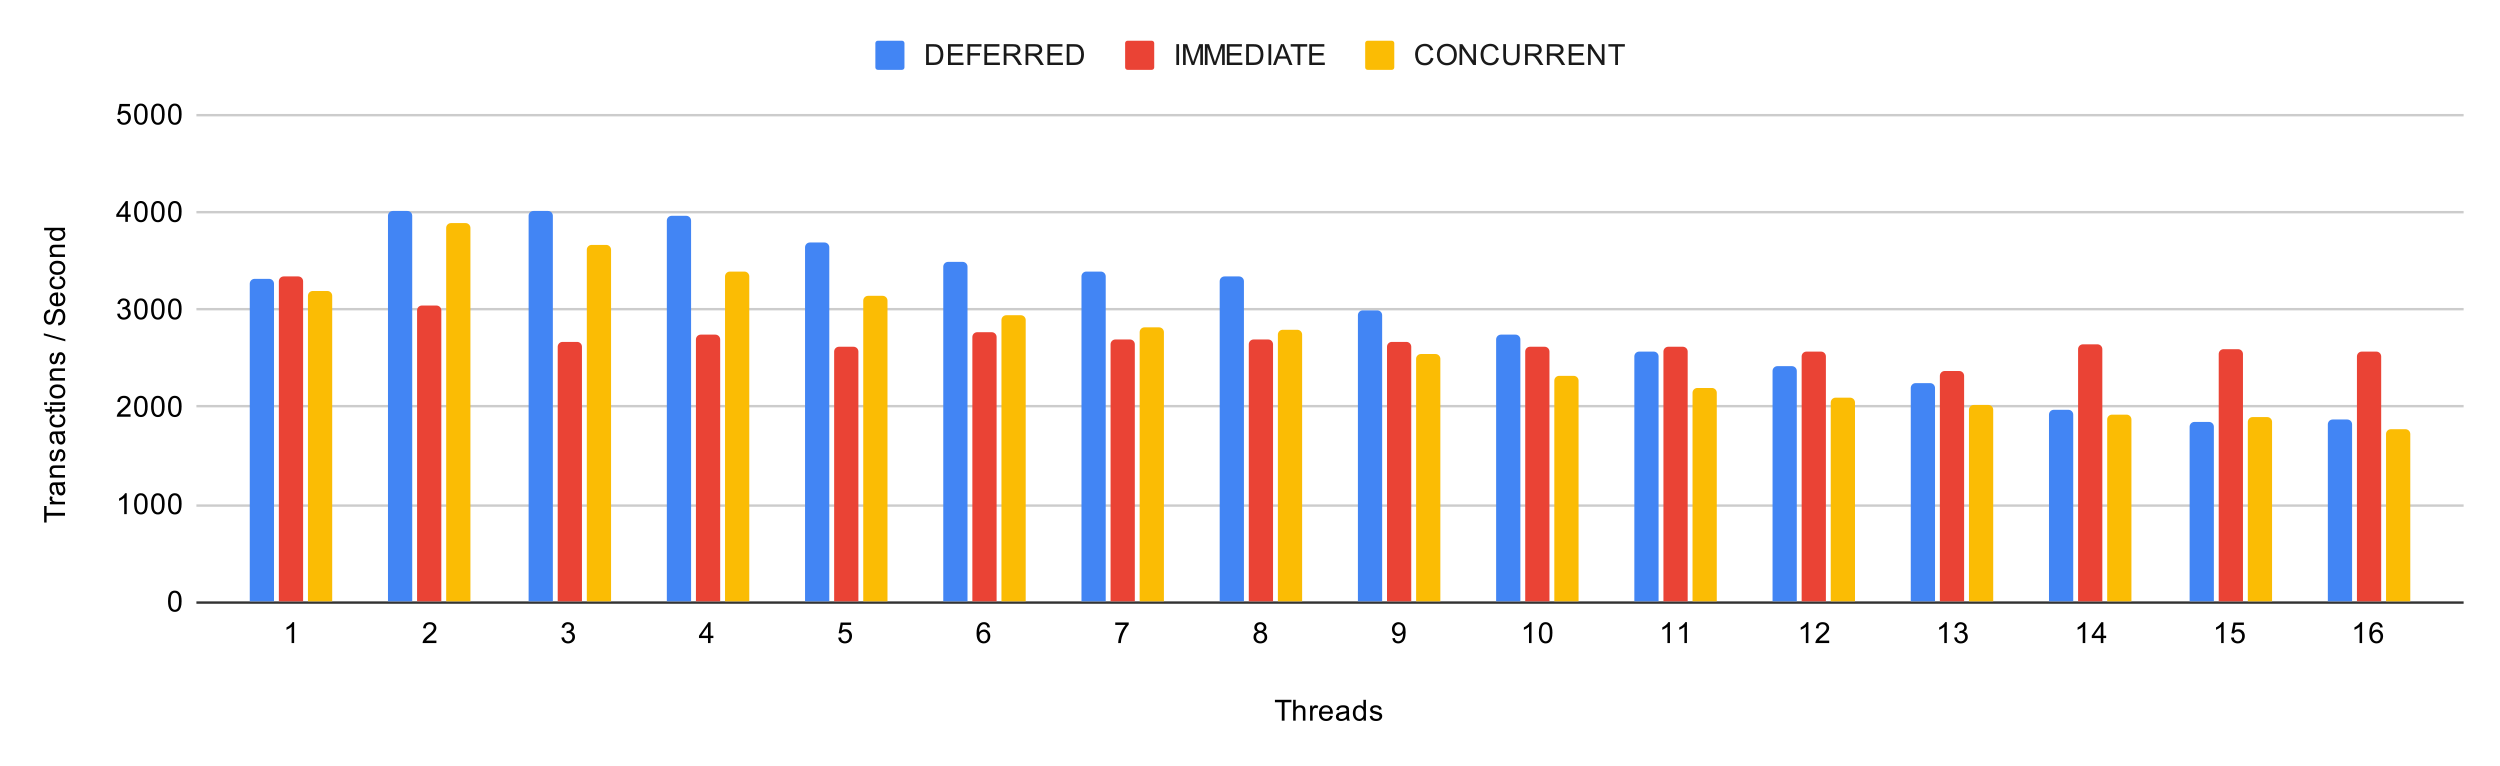<svg version="1.1" viewBox="0.0 0.0 1031.0 316.0" fill="none" stroke="none" stroke-linecap="square" stroke-miterlimit="10" width="1031" height="316" xmlns:xlink="http://www.w3.org/1999/xlink" xmlns="http://www.w3.org/2000/svg"><path fill="#ffffff" d="M0 0L1031.0 0L1031.0 316.0L0 316.0L0 0Z" fill-rule="nonzero"/><path stroke="#333333" stroke-width="1.0" stroke-linecap="butt" d="M81.5 248.5L1015.5 248.5" fill-rule="nonzero"/><path stroke="#cccccc" stroke-width="1.0" stroke-linecap="butt" d="M81.5 208.5L1015.5 208.5" fill-rule="nonzero"/><path stroke="#cccccc" stroke-width="1.0" stroke-linecap="butt" d="M81.5 167.5L1015.5 167.5" fill-rule="nonzero"/><path stroke="#cccccc" stroke-width="1.0" stroke-linecap="butt" d="M81.5 127.5L1015.5 127.5" fill-rule="nonzero"/><path stroke="#cccccc" stroke-width="1.0" stroke-linecap="butt" d="M81.5 87.5L1015.5 87.5" fill-rule="nonzero"/><path stroke="#cccccc" stroke-width="1.0" stroke-linecap="butt" d="M81.5 47.5L1015.5 47.5" fill-rule="nonzero"/><clipPath id="id_0"><path d="M81.8 47.333L1015.2 47.333L1015.2 248.2L81.8 248.2L81.8 47.333Z" clip-rule="nonzero"/></clipPath><path stroke="#000000" stroke-width="2.0" stroke-linecap="butt" stroke-opacity="0.0" clip-path="url(#id_0)" d="M113.0 248.0L103.0 248.0L103.0 117.0C103.0 115.895 103.895 115.0 105.0 115.0L111.0 115.0C112.105 115.0 113.0 115.895 113.0 117.0Z" fill-rule="nonzero"/><path fill="#4285f4" clip-path="url(#id_0)" d="M113.0 248.0L103.0 248.0L103.0 117.0C103.0 115.895 103.895 115.0 105.0 115.0L111.0 115.0C112.105 115.0 113.0 115.895 113.0 117.0Z" fill-rule="nonzero"/><path stroke="#000000" stroke-width="2.0" stroke-linecap="butt" stroke-opacity="0.0" clip-path="url(#id_0)" d="M170.0 248.0L160.0 248.0L160.0 89.0C160.0 87.895 160.895 87.0 162.0 87.0L168.0 87.0C169.105 87.0 170.0 87.895 170.0 89.0Z" fill-rule="nonzero"/><path fill="#4285f4" clip-path="url(#id_0)" d="M170.0 248.0L160.0 248.0L160.0 89.0C160.0 87.895 160.895 87.0 162.0 87.0L168.0 87.0C169.105 87.0 170.0 87.895 170.0 89.0Z" fill-rule="nonzero"/><path stroke="#000000" stroke-width="2.0" stroke-linecap="butt" stroke-opacity="0.0" clip-path="url(#id_0)" d="M228.0 248.0L218.0 248.0L218.0 89.0C218.0 87.895 218.895 87.0 220.0 87.0L226.0 87.0C227.105 87.0 228.0 87.895 228.0 89.0Z" fill-rule="nonzero"/><path fill="#4285f4" clip-path="url(#id_0)" d="M228.0 248.0L218.0 248.0L218.0 89.0C218.0 87.895 218.895 87.0 220.0 87.0L226.0 87.0C227.105 87.0 228.0 87.895 228.0 89.0Z" fill-rule="nonzero"/><path stroke="#000000" stroke-width="2.0" stroke-linecap="butt" stroke-opacity="0.0" clip-path="url(#id_0)" d="M285.0 248.0L275.0 248.0L275.0 91.0C275.0 89.895 275.895 89.0 277.0 89.0L283.0 89.0C284.105 89.0 285.0 89.895 285.0 91.0Z" fill-rule="nonzero"/><path fill="#4285f4" clip-path="url(#id_0)" d="M285.0 248.0L275.0 248.0L275.0 91.0C275.0 89.895 275.895 89.0 277.0 89.0L283.0 89.0C284.105 89.0 285.0 89.895 285.0 91.0Z" fill-rule="nonzero"/><path stroke="#000000" stroke-width="2.0" stroke-linecap="butt" stroke-opacity="0.0" clip-path="url(#id_0)" d="M342.0 248.0L332.0 248.0L332.0 102.0C332.0 100.895 332.895 100.0 334.0 100.0L340.0 100.0C341.105 100.0 342.0 100.895 342.0 102.0Z" fill-rule="nonzero"/><path fill="#4285f4" clip-path="url(#id_0)" d="M342.0 248.0L332.0 248.0L332.0 102.0C332.0 100.895 332.895 100.0 334.0 100.0L340.0 100.0C341.105 100.0 342.0 100.895 342.0 102.0Z" fill-rule="nonzero"/><path stroke="#000000" stroke-width="2.0" stroke-linecap="butt" stroke-opacity="0.0" clip-path="url(#id_0)" d="M399.0 248.0L389.0 248.0L389.0 110.0C389.0 108.895 389.895 108.0 391.0 108.0L397.0 108.0C398.105 108.0 399.0 108.895 399.0 110.0Z" fill-rule="nonzero"/><path fill="#4285f4" clip-path="url(#id_0)" d="M399.0 248.0L389.0 248.0L389.0 110.0C389.0 108.895 389.895 108.0 391.0 108.0L397.0 108.0C398.105 108.0 399.0 108.895 399.0 110.0Z" fill-rule="nonzero"/><path stroke="#000000" stroke-width="2.0" stroke-linecap="butt" stroke-opacity="0.0" clip-path="url(#id_0)" d="M456.0 248.0L446.0 248.0L446.0 114.0C446.0 112.895 446.895 112.0 448.0 112.0L454.0 112.0C455.105 112.0 456.0 112.895 456.0 114.0Z" fill-rule="nonzero"/><path fill="#4285f4" clip-path="url(#id_0)" d="M456.0 248.0L446.0 248.0L446.0 114.0C446.0 112.895 446.895 112.0 448.0 112.0L454.0 112.0C455.105 112.0 456.0 112.895 456.0 114.0Z" fill-rule="nonzero"/><path stroke="#000000" stroke-width="2.0" stroke-linecap="butt" stroke-opacity="0.0" clip-path="url(#id_0)" d="M513.0 248.0L503.0 248.0L503.0 116.0C503.0 114.895 503.895 114.0 505.0 114.0L511.0 114.0C512.105 114.0 513.0 114.895 513.0 116.0Z" fill-rule="nonzero"/><path fill="#4285f4" clip-path="url(#id_0)" d="M513.0 248.0L503.0 248.0L503.0 116.0C503.0 114.895 503.895 114.0 505.0 114.0L511.0 114.0C512.105 114.0 513.0 114.895 513.0 116.0Z" fill-rule="nonzero"/><path stroke="#000000" stroke-width="2.0" stroke-linecap="butt" stroke-opacity="0.0" clip-path="url(#id_0)" d="M570.0 248.0L560.0 248.0L560.0 130.0C560.0 128.895 560.895 128.0 562.0 128.0L568.0 128.0C569.105 128.0 570.0 128.895 570.0 130.0Z" fill-rule="nonzero"/><path fill="#4285f4" clip-path="url(#id_0)" d="M570.0 248.0L560.0 248.0L560.0 130.0C560.0 128.895 560.895 128.0 562.0 128.0L568.0 128.0C569.105 128.0 570.0 128.895 570.0 130.0Z" fill-rule="nonzero"/><path stroke="#000000" stroke-width="2.0" stroke-linecap="butt" stroke-opacity="0.0" clip-path="url(#id_0)" d="M627.0 248.0L617.0 248.0L617.0 140.0C617.0 138.895 617.895 138.0 619.0 138.0L625.0 138.0C626.105 138.0 627.0 138.895 627.0 140.0Z" fill-rule="nonzero"/><path fill="#4285f4" clip-path="url(#id_0)" d="M627.0 248.0L617.0 248.0L617.0 140.0C617.0 138.895 617.895 138.0 619.0 138.0L625.0 138.0C626.105 138.0 627.0 138.895 627.0 140.0Z" fill-rule="nonzero"/><path stroke="#000000" stroke-width="2.0" stroke-linecap="butt" stroke-opacity="0.0" clip-path="url(#id_0)" d="M684.0 248.0L674.0 248.0L674.0 147.0C674.0 145.895 674.895 145.0 676.0 145.0L682.0 145.0C683.105 145.0 684.0 145.895 684.0 147.0Z" fill-rule="nonzero"/><path fill="#4285f4" clip-path="url(#id_0)" d="M684.0 248.0L674.0 248.0L674.0 147.0C674.0 145.895 674.895 145.0 676.0 145.0L682.0 145.0C683.105 145.0 684.0 145.895 684.0 147.0Z" fill-rule="nonzero"/><path stroke="#000000" stroke-width="2.0" stroke-linecap="butt" stroke-opacity="0.0" clip-path="url(#id_0)" d="M741.0 248.0L731.0 248.0L731.0 153.0C731.0 151.895 731.895 151.0 733.0 151.0L739.0 151.0C740.105 151.0 741.0 151.895 741.0 153.0Z" fill-rule="nonzero"/><path fill="#4285f4" clip-path="url(#id_0)" d="M741.0 248.0L731.0 248.0L731.0 153.0C731.0 151.895 731.895 151.0 733.0 151.0L739.0 151.0C740.105 151.0 741.0 151.895 741.0 153.0Z" fill-rule="nonzero"/><path stroke="#000000" stroke-width="2.0" stroke-linecap="butt" stroke-opacity="0.0" clip-path="url(#id_0)" d="M798.0 248.0L788.0 248.0L788.0 160.0C788.0 158.895 788.895 158.0 790.0 158.0L796.0 158.0C797.105 158.0 798.0 158.895 798.0 160.0Z" fill-rule="nonzero"/><path fill="#4285f4" clip-path="url(#id_0)" d="M798.0 248.0L788.0 248.0L788.0 160.0C788.0 158.895 788.895 158.0 790.0 158.0L796.0 158.0C797.105 158.0 798.0 158.895 798.0 160.0Z" fill-rule="nonzero"/><path stroke="#000000" stroke-width="2.0" stroke-linecap="butt" stroke-opacity="0.0" clip-path="url(#id_0)" d="M855.0 248.0L845.0 248.0L845.0 171.0C845.0 169.895 845.895 169.0 847.0 169.0L853.0 169.0C854.105 169.0 855.0 169.895 855.0 171.0Z" fill-rule="nonzero"/><path fill="#4285f4" clip-path="url(#id_0)" d="M855.0 248.0L845.0 248.0L845.0 171.0C845.0 169.895 845.895 169.0 847.0 169.0L853.0 169.0C854.105 169.0 855.0 169.895 855.0 171.0Z" fill-rule="nonzero"/><path stroke="#000000" stroke-width="2.0" stroke-linecap="butt" stroke-opacity="0.0" clip-path="url(#id_0)" d="M913.0 248.0L903.0 248.0L903.0 176.0C903.0 174.895 903.895 174.0 905.0 174.0L911.0 174.0C912.105 174.0 913.0 174.895 913.0 176.0Z" fill-rule="nonzero"/><path fill="#4285f4" clip-path="url(#id_0)" d="M913.0 248.0L903.0 248.0L903.0 176.0C903.0 174.895 903.895 174.0 905.0 174.0L911.0 174.0C912.105 174.0 913.0 174.895 913.0 176.0Z" fill-rule="nonzero"/><path stroke="#000000" stroke-width="2.0" stroke-linecap="butt" stroke-opacity="0.0" clip-path="url(#id_0)" d="M970.0 248.0L960.0 248.0L960.0 175.0C960.0 173.895 960.895 173.0 962.0 173.0L968.0 173.0C969.105 173.0 970.0 173.895 970.0 175.0Z" fill-rule="nonzero"/><path fill="#4285f4" clip-path="url(#id_0)" d="M970.0 248.0L960.0 248.0L960.0 175.0C960.0 173.895 960.895 173.0 962.0 173.0L968.0 173.0C969.105 173.0 970.0 173.895 970.0 175.0Z" fill-rule="nonzero"/><path stroke="#000000" stroke-width="2.0" stroke-linecap="butt" stroke-opacity="0.0" clip-path="url(#id_0)" d="M125.0 248.0L115.0 248.0L115.0 116.0C115.0 114.895 115.895 114.0 117.0 114.0L123.0 114.0C124.105 114.0 125.0 114.895 125.0 116.0Z" fill-rule="nonzero"/><path fill="#ea4335" clip-path="url(#id_0)" d="M125.0 248.0L115.0 248.0L115.0 116.0C115.0 114.895 115.895 114.0 117.0 114.0L123.0 114.0C124.105 114.0 125.0 114.895 125.0 116.0Z" fill-rule="nonzero"/><path stroke="#000000" stroke-width="2.0" stroke-linecap="butt" stroke-opacity="0.0" clip-path="url(#id_0)" d="M182.0 248.0L172.0 248.0L172.0 128.0C172.0 126.895 172.895 126.0 174.0 126.0L180.0 126.0C181.105 126.0 182.0 126.895 182.0 128.0Z" fill-rule="nonzero"/><path fill="#ea4335" clip-path="url(#id_0)" d="M182.0 248.0L172.0 248.0L172.0 128.0C172.0 126.895 172.895 126.0 174.0 126.0L180.0 126.0C181.105 126.0 182.0 126.895 182.0 128.0Z" fill-rule="nonzero"/><path stroke="#000000" stroke-width="2.0" stroke-linecap="butt" stroke-opacity="0.0" clip-path="url(#id_0)" d="M240.0 248.0L230.0 248.0L230.0 143.0C230.0 141.895 230.895 141.0 232.0 141.0L238.0 141.0C239.105 141.0 240.0 141.895 240.0 143.0Z" fill-rule="nonzero"/><path fill="#ea4335" clip-path="url(#id_0)" d="M240.0 248.0L230.0 248.0L230.0 143.0C230.0 141.895 230.895 141.0 232.0 141.0L238.0 141.0C239.105 141.0 240.0 141.895 240.0 143.0Z" fill-rule="nonzero"/><path stroke="#000000" stroke-width="2.0" stroke-linecap="butt" stroke-opacity="0.0" clip-path="url(#id_0)" d="M297.0 248.0L287.0 248.0L287.0 140.0C287.0 138.895 287.895 138.0 289.0 138.0L295.0 138.0C296.105 138.0 297.0 138.895 297.0 140.0Z" fill-rule="nonzero"/><path fill="#ea4335" clip-path="url(#id_0)" d="M297.0 248.0L287.0 248.0L287.0 140.0C287.0 138.895 287.895 138.0 289.0 138.0L295.0 138.0C296.105 138.0 297.0 138.895 297.0 140.0Z" fill-rule="nonzero"/><path stroke="#000000" stroke-width="2.0" stroke-linecap="butt" stroke-opacity="0.0" clip-path="url(#id_0)" d="M354.0 248.0L344.0 248.0L344.0 145.0C344.0 143.895 344.895 143.0 346.0 143.0L352.0 143.0C353.105 143.0 354.0 143.895 354.0 145.0Z" fill-rule="nonzero"/><path fill="#ea4335" clip-path="url(#id_0)" d="M354.0 248.0L344.0 248.0L344.0 145.0C344.0 143.895 344.895 143.0 346.0 143.0L352.0 143.0C353.105 143.0 354.0 143.895 354.0 145.0Z" fill-rule="nonzero"/><path stroke="#000000" stroke-width="2.0" stroke-linecap="butt" stroke-opacity="0.0" clip-path="url(#id_0)" d="M411.0 248.0L401.0 248.0L401.0 139.0C401.0 137.895 401.895 137.0 403.0 137.0L409.0 137.0C410.105 137.0 411.0 137.895 411.0 139.0Z" fill-rule="nonzero"/><path fill="#ea4335" clip-path="url(#id_0)" d="M411.0 248.0L401.0 248.0L401.0 139.0C401.0 137.895 401.895 137.0 403.0 137.0L409.0 137.0C410.105 137.0 411.0 137.895 411.0 139.0Z" fill-rule="nonzero"/><path stroke="#000000" stroke-width="2.0" stroke-linecap="butt" stroke-opacity="0.0" clip-path="url(#id_0)" d="M468.0 248.0L458.0 248.0L458.0 142.0C458.0 140.895 458.895 140.0 460.0 140.0L466.0 140.0C467.105 140.0 468.0 140.895 468.0 142.0Z" fill-rule="nonzero"/><path fill="#ea4335" clip-path="url(#id_0)" d="M468.0 248.0L458.0 248.0L458.0 142.0C458.0 140.895 458.895 140.0 460.0 140.0L466.0 140.0C467.105 140.0 468.0 140.895 468.0 142.0Z" fill-rule="nonzero"/><path stroke="#000000" stroke-width="2.0" stroke-linecap="butt" stroke-opacity="0.0" clip-path="url(#id_0)" d="M525.0 248.0L515.0 248.0L515.0 142.0C515.0 140.895 515.895 140.0 517.0 140.0L523.0 140.0C524.105 140.0 525.0 140.895 525.0 142.0Z" fill-rule="nonzero"/><path fill="#ea4335" clip-path="url(#id_0)" d="M525.0 248.0L515.0 248.0L515.0 142.0C515.0 140.895 515.895 140.0 517.0 140.0L523.0 140.0C524.105 140.0 525.0 140.895 525.0 142.0Z" fill-rule="nonzero"/><path stroke="#000000" stroke-width="2.0" stroke-linecap="butt" stroke-opacity="0.0" clip-path="url(#id_0)" d="M582.0 248.0L572.0 248.0L572.0 143.0C572.0 141.895 572.895 141.0 574.0 141.0L580.0 141.0C581.105 141.0 582.0 141.895 582.0 143.0Z" fill-rule="nonzero"/><path fill="#ea4335" clip-path="url(#id_0)" d="M582.0 248.0L572.0 248.0L572.0 143.0C572.0 141.895 572.895 141.0 574.0 141.0L580.0 141.0C581.105 141.0 582.0 141.895 582.0 143.0Z" fill-rule="nonzero"/><path stroke="#000000" stroke-width="2.0" stroke-linecap="butt" stroke-opacity="0.0" clip-path="url(#id_0)" d="M639.0 248.0L629.0 248.0L629.0 145.0C629.0 143.895 629.895 143.0 631.0 143.0L637.0 143.0C638.105 143.0 639.0 143.895 639.0 145.0Z" fill-rule="nonzero"/><path fill="#ea4335" clip-path="url(#id_0)" d="M639.0 248.0L629.0 248.0L629.0 145.0C629.0 143.895 629.895 143.0 631.0 143.0L637.0 143.0C638.105 143.0 639.0 143.895 639.0 145.0Z" fill-rule="nonzero"/><path stroke="#000000" stroke-width="2.0" stroke-linecap="butt" stroke-opacity="0.0" clip-path="url(#id_0)" d="M696.0 248.0L686.0 248.0L686.0 145.0C686.0 143.895 686.895 143.0 688.0 143.0L694.0 143.0C695.105 143.0 696.0 143.895 696.0 145.0Z" fill-rule="nonzero"/><path fill="#ea4335" clip-path="url(#id_0)" d="M696.0 248.0L686.0 248.0L686.0 145.0C686.0 143.895 686.895 143.0 688.0 143.0L694.0 143.0C695.105 143.0 696.0 143.895 696.0 145.0Z" fill-rule="nonzero"/><path stroke="#000000" stroke-width="2.0" stroke-linecap="butt" stroke-opacity="0.0" clip-path="url(#id_0)" d="M753.0 248.0L743.0 248.0L743.0 147.0C743.0 145.895 743.895 145.0 745.0 145.0L751.0 145.0C752.105 145.0 753.0 145.895 753.0 147.0Z" fill-rule="nonzero"/><path fill="#ea4335" clip-path="url(#id_0)" d="M753.0 248.0L743.0 248.0L743.0 147.0C743.0 145.895 743.895 145.0 745.0 145.0L751.0 145.0C752.105 145.0 753.0 145.895 753.0 147.0Z" fill-rule="nonzero"/><path stroke="#000000" stroke-width="2.0" stroke-linecap="butt" stroke-opacity="0.0" clip-path="url(#id_0)" d="M810.0 248.0L800.0 248.0L800.0 155.0C800.0 153.895 800.895 153.0 802.0 153.0L808.0 153.0C809.105 153.0 810.0 153.895 810.0 155.0Z" fill-rule="nonzero"/><path fill="#ea4335" clip-path="url(#id_0)" d="M810.0 248.0L800.0 248.0L800.0 155.0C800.0 153.895 800.895 153.0 802.0 153.0L808.0 153.0C809.105 153.0 810.0 153.895 810.0 155.0Z" fill-rule="nonzero"/><path stroke="#000000" stroke-width="2.0" stroke-linecap="butt" stroke-opacity="0.0" clip-path="url(#id_0)" d="M867.0 248.0L857.0 248.0L857.0 144.0C857.0 142.895 857.895 142.0 859.0 142.0L865.0 142.0C866.105 142.0 867.0 142.895 867.0 144.0Z" fill-rule="nonzero"/><path fill="#ea4335" clip-path="url(#id_0)" d="M867.0 248.0L857.0 248.0L857.0 144.0C857.0 142.895 857.895 142.0 859.0 142.0L865.0 142.0C866.105 142.0 867.0 142.895 867.0 144.0Z" fill-rule="nonzero"/><path stroke="#000000" stroke-width="2.0" stroke-linecap="butt" stroke-opacity="0.0" clip-path="url(#id_0)" d="M925.0 248.0L915.0 248.0L915.0 146.0C915.0 144.895 915.895 144.0 917.0 144.0L923.0 144.0C924.105 144.0 925.0 144.895 925.0 146.0Z" fill-rule="nonzero"/><path fill="#ea4335" clip-path="url(#id_0)" d="M925.0 248.0L915.0 248.0L915.0 146.0C915.0 144.895 915.895 144.0 917.0 144.0L923.0 144.0C924.105 144.0 925.0 144.895 925.0 146.0Z" fill-rule="nonzero"/><path stroke="#000000" stroke-width="2.0" stroke-linecap="butt" stroke-opacity="0.0" clip-path="url(#id_0)" d="M982.0 248.0L972.0 248.0L972.0 147.0C972.0 145.895 972.895 145.0 974.0 145.0L980.0 145.0C981.105 145.0 982.0 145.895 982.0 147.0Z" fill-rule="nonzero"/><path fill="#ea4335" clip-path="url(#id_0)" d="M982.0 248.0L972.0 248.0L972.0 147.0C972.0 145.895 972.895 145.0 974.0 145.0L980.0 145.0C981.105 145.0 982.0 145.895 982.0 147.0Z" fill-rule="nonzero"/><path stroke="#000000" stroke-width="2.0" stroke-linecap="butt" stroke-opacity="0.0" clip-path="url(#id_0)" d="M137.0 248.0L127.0 248.0L127.0 122.0C127.0 120.895 127.895 120.0 129.0 120.0L135.0 120.0C136.105 120.0 137.0 120.895 137.0 122.0Z" fill-rule="nonzero"/><path fill="#fbbc04" clip-path="url(#id_0)" d="M137.0 248.0L127.0 248.0L127.0 122.0C127.0 120.895 127.895 120.0 129.0 120.0L135.0 120.0C136.105 120.0 137.0 120.895 137.0 122.0Z" fill-rule="nonzero"/><path stroke="#000000" stroke-width="2.0" stroke-linecap="butt" stroke-opacity="0.0" clip-path="url(#id_0)" d="M194.0 248.0L184.0 248.0L184.0 94.0C184.0 92.895 184.895 92.0 186.0 92.0L192.0 92.0C193.105 92.0 194.0 92.895 194.0 94.0Z" fill-rule="nonzero"/><path fill="#fbbc04" clip-path="url(#id_0)" d="M194.0 248.0L184.0 248.0L184.0 94.0C184.0 92.895 184.895 92.0 186.0 92.0L192.0 92.0C193.105 92.0 194.0 92.895 194.0 94.0Z" fill-rule="nonzero"/><path stroke="#000000" stroke-width="2.0" stroke-linecap="butt" stroke-opacity="0.0" clip-path="url(#id_0)" d="M252.0 248.0L242.0 248.0L242.0 103.0C242.0 101.895 242.895 101.0 244.0 101.0L250.0 101.0C251.105 101.0 252.0 101.895 252.0 103.0Z" fill-rule="nonzero"/><path fill="#fbbc04" clip-path="url(#id_0)" d="M252.0 248.0L242.0 248.0L242.0 103.0C242.0 101.895 242.895 101.0 244.0 101.0L250.0 101.0C251.105 101.0 252.0 101.895 252.0 103.0Z" fill-rule="nonzero"/><path stroke="#000000" stroke-width="2.0" stroke-linecap="butt" stroke-opacity="0.0" clip-path="url(#id_0)" d="M309.0 248.0L299.0 248.0L299.0 114.0C299.0 112.895 299.895 112.0 301.0 112.0L307.0 112.0C308.105 112.0 309.0 112.895 309.0 114.0Z" fill-rule="nonzero"/><path fill="#fbbc04" clip-path="url(#id_0)" d="M309.0 248.0L299.0 248.0L299.0 114.0C299.0 112.895 299.895 112.0 301.0 112.0L307.0 112.0C308.105 112.0 309.0 112.895 309.0 114.0Z" fill-rule="nonzero"/><path stroke="#000000" stroke-width="2.0" stroke-linecap="butt" stroke-opacity="0.0" clip-path="url(#id_0)" d="M366.0 248.0L356.0 248.0L356.0 124.0C356.0 122.895 356.895 122.0 358.0 122.0L364.0 122.0C365.105 122.0 366.0 122.895 366.0 124.0Z" fill-rule="nonzero"/><path fill="#fbbc04" clip-path="url(#id_0)" d="M366.0 248.0L356.0 248.0L356.0 124.0C356.0 122.895 356.895 122.0 358.0 122.0L364.0 122.0C365.105 122.0 366.0 122.895 366.0 124.0Z" fill-rule="nonzero"/><path stroke="#000000" stroke-width="2.0" stroke-linecap="butt" stroke-opacity="0.0" clip-path="url(#id_0)" d="M423.0 248.0L413.0 248.0L413.0 132.0C413.0 130.895 413.895 130.0 415.0 130.0L421.0 130.0C422.105 130.0 423.0 130.895 423.0 132.0Z" fill-rule="nonzero"/><path fill="#fbbc04" clip-path="url(#id_0)" d="M423.0 248.0L413.0 248.0L413.0 132.0C413.0 130.895 413.895 130.0 415.0 130.0L421.0 130.0C422.105 130.0 423.0 130.895 423.0 132.0Z" fill-rule="nonzero"/><path stroke="#000000" stroke-width="2.0" stroke-linecap="butt" stroke-opacity="0.0" clip-path="url(#id_0)" d="M480.0 248.0L470.0 248.0L470.0 137.0C470.0 135.895 470.895 135.0 472.0 135.0L478.0 135.0C479.105 135.0 480.0 135.895 480.0 137.0Z" fill-rule="nonzero"/><path fill="#fbbc04" clip-path="url(#id_0)" d="M480.0 248.0L470.0 248.0L470.0 137.0C470.0 135.895 470.895 135.0 472.0 135.0L478.0 135.0C479.105 135.0 480.0 135.895 480.0 137.0Z" fill-rule="nonzero"/><path stroke="#000000" stroke-width="2.0" stroke-linecap="butt" stroke-opacity="0.0" clip-path="url(#id_0)" d="M537.0 248.0L527.0 248.0L527.0 138.0C527.0 136.895 527.895 136.0 529.0 136.0L535.0 136.0C536.105 136.0 537.0 136.895 537.0 138.0Z" fill-rule="nonzero"/><path fill="#fbbc04" clip-path="url(#id_0)" d="M537.0 248.0L527.0 248.0L527.0 138.0C527.0 136.895 527.895 136.0 529.0 136.0L535.0 136.0C536.105 136.0 537.0 136.895 537.0 138.0Z" fill-rule="nonzero"/><path stroke="#000000" stroke-width="2.0" stroke-linecap="butt" stroke-opacity="0.0" clip-path="url(#id_0)" d="M594.0 248.0L584.0 248.0L584.0 148.0C584.0 146.895 584.895 146.0 586.0 146.0L592.0 146.0C593.105 146.0 594.0 146.895 594.0 148.0Z" fill-rule="nonzero"/><path fill="#fbbc04" clip-path="url(#id_0)" d="M594.0 248.0L584.0 248.0L584.0 148.0C584.0 146.895 584.895 146.0 586.0 146.0L592.0 146.0C593.105 146.0 594.0 146.895 594.0 148.0Z" fill-rule="nonzero"/><path stroke="#000000" stroke-width="2.0" stroke-linecap="butt" stroke-opacity="0.0" clip-path="url(#id_0)" d="M651.0 248.0L641.0 248.0L641.0 157.0C641.0 155.895 641.895 155.0 643.0 155.0L649.0 155.0C650.105 155.0 651.0 155.895 651.0 157.0Z" fill-rule="nonzero"/><path fill="#fbbc04" clip-path="url(#id_0)" d="M651.0 248.0L641.0 248.0L641.0 157.0C641.0 155.895 641.895 155.0 643.0 155.0L649.0 155.0C650.105 155.0 651.0 155.895 651.0 157.0Z" fill-rule="nonzero"/><path stroke="#000000" stroke-width="2.0" stroke-linecap="butt" stroke-opacity="0.0" clip-path="url(#id_0)" d="M708.0 248.0L698.0 248.0L698.0 162.0C698.0 160.895 698.895 160.0 700.0 160.0L706.0 160.0C707.105 160.0 708.0 160.895 708.0 162.0Z" fill-rule="nonzero"/><path fill="#fbbc04" clip-path="url(#id_0)" d="M708.0 248.0L698.0 248.0L698.0 162.0C698.0 160.895 698.895 160.0 700.0 160.0L706.0 160.0C707.105 160.0 708.0 160.895 708.0 162.0Z" fill-rule="nonzero"/><path stroke="#000000" stroke-width="2.0" stroke-linecap="butt" stroke-opacity="0.0" clip-path="url(#id_0)" d="M765.0 248.0L755.0 248.0L755.0 166.0C755.0 164.895 755.895 164.0 757.0 164.0L763.0 164.0C764.105 164.0 765.0 164.895 765.0 166.0Z" fill-rule="nonzero"/><path fill="#fbbc04" clip-path="url(#id_0)" d="M765.0 248.0L755.0 248.0L755.0 166.0C755.0 164.895 755.895 164.0 757.0 164.0L763.0 164.0C764.105 164.0 765.0 164.895 765.0 166.0Z" fill-rule="nonzero"/><path stroke="#000000" stroke-width="2.0" stroke-linecap="butt" stroke-opacity="0.0" clip-path="url(#id_0)" d="M822.0 248.0L812.0 248.0L812.0 169.0C812.0 167.895 812.895 167.0 814.0 167.0L820.0 167.0C821.105 167.0 822.0 167.895 822.0 169.0Z" fill-rule="nonzero"/><path fill="#fbbc04" clip-path="url(#id_0)" d="M822.0 248.0L812.0 248.0L812.0 169.0C812.0 167.895 812.895 167.0 814.0 167.0L820.0 167.0C821.105 167.0 822.0 167.895 822.0 169.0Z" fill-rule="nonzero"/><path stroke="#000000" stroke-width="2.0" stroke-linecap="butt" stroke-opacity="0.0" clip-path="url(#id_0)" d="M879.0 248.0L869.0 248.0L869.0 173.0C869.0 171.895 869.895 171.0 871.0 171.0L877.0 171.0C878.105 171.0 879.0 171.895 879.0 173.0Z" fill-rule="nonzero"/><path fill="#fbbc04" clip-path="url(#id_0)" d="M879.0 248.0L869.0 248.0L869.0 173.0C869.0 171.895 869.895 171.0 871.0 171.0L877.0 171.0C878.105 171.0 879.0 171.895 879.0 173.0Z" fill-rule="nonzero"/><path stroke="#000000" stroke-width="2.0" stroke-linecap="butt" stroke-opacity="0.0" clip-path="url(#id_0)" d="M937.0 248.0L927.0 248.0L927.0 174.0C927.0 172.895 927.895 172.0 929.0 172.0L935.0 172.0C936.105 172.0 937.0 172.895 937.0 174.0Z" fill-rule="nonzero"/><path fill="#fbbc04" clip-path="url(#id_0)" d="M937.0 248.0L927.0 248.0L927.0 174.0C927.0 172.895 927.895 172.0 929.0 172.0L935.0 172.0C936.105 172.0 937.0 172.895 937.0 174.0Z" fill-rule="nonzero"/><path stroke="#000000" stroke-width="2.0" stroke-linecap="butt" stroke-opacity="0.0" clip-path="url(#id_0)" d="M994.0 248.0L984.0 248.0L984.0 179.0C984.0 177.895 984.895 177.0 986.0 177.0L992.0 177.0C993.105 177.0 994.0 177.895 994.0 179.0Z" fill-rule="nonzero"/><path fill="#fbbc04" clip-path="url(#id_0)" d="M994.0 248.0L984.0 248.0L984.0 179.0C984.0 177.895 984.895 177.0 986.0 177.0L992.0 177.0C993.105 177.0 994.0 177.895 994.0 179.0Z" fill-rule="nonzero"/><path fill="#000000" d="M528.609 297.2L528.609 289.622L525.781 289.622L525.781 288.606L532.594 288.606L532.594 289.622L529.75 289.622L529.75 297.2L528.609 297.2ZM533.297 297.2L533.297 288.606L534.344 288.606L534.344 291.684Q535.078 290.841 536.203 290.841Q536.906 290.841 537.406 291.122Q537.922 291.387 538.141 291.872Q538.359 292.341 538.359 293.262L538.359 297.2L537.312 297.2L537.312 293.262Q537.312 292.466 536.969 292.106Q536.625 291.747 536.0 291.747Q535.531 291.747 535.109 291.997Q534.703 292.231 534.516 292.653Q534.344 293.059 534.344 293.794L534.344 297.2L533.297 297.2ZM540.281 297.2L540.281 290.981L541.234 290.981L541.234 291.919Q541.594 291.262 541.891 291.059Q542.203 290.841 542.578 290.841Q543.109 290.841 543.656 291.169L543.297 292.153Q542.906 291.919 542.531 291.919Q542.172 291.919 541.891 292.137Q541.625 292.341 541.516 292.716Q541.328 293.278 541.328 293.934L541.328 297.2L540.281 297.2ZM548.547 295.2L549.641 295.325Q549.391 296.278 548.688 296.809Q547.984 297.341 546.906 297.341Q545.547 297.341 544.734 296.497Q543.938 295.653 543.938 294.137Q543.938 292.575 544.75 291.716Q545.562 290.841 546.844 290.841Q548.094 290.841 548.875 291.684Q549.672 292.528 549.672 294.075Q549.672 294.169 549.672 294.356L545.031 294.356Q545.094 295.387 545.609 295.934Q546.125 296.466 546.906 296.466Q547.484 296.466 547.891 296.169Q548.312 295.856 548.547 295.2ZM545.094 293.497L548.562 293.497Q548.5 292.7 548.172 292.309Q547.656 291.7 546.859 291.7Q546.125 291.7 545.625 292.184Q545.141 292.669 545.094 293.497ZM555.359 296.434Q554.766 296.934 554.219 297.137Q553.688 297.341 553.062 297.341Q552.031 297.341 551.484 296.841Q550.938 296.341 550.938 295.559Q550.938 295.106 551.141 294.731Q551.344 294.341 551.688 294.122Q552.031 293.887 552.453 293.778Q552.75 293.684 553.391 293.606Q554.656 293.466 555.266 293.247Q555.266 293.028 555.266 292.981Q555.266 292.325 554.969 292.059Q554.562 291.716 553.766 291.716Q553.031 291.716 552.672 291.981Q552.312 292.231 552.141 292.887L551.109 292.747Q551.25 292.091 551.578 291.684Q551.906 291.278 552.516 291.059Q553.125 290.841 553.922 290.841Q554.719 290.841 555.219 291.028Q555.719 291.216 555.953 291.497Q556.188 291.778 556.281 292.216Q556.328 292.481 556.328 293.184L556.328 294.591Q556.328 296.059 556.391 296.45Q556.469 296.841 556.672 297.2L555.562 297.2Q555.406 296.872 555.359 296.434ZM555.266 294.075Q554.688 294.309 553.547 294.481Q552.891 294.575 552.625 294.7Q552.359 294.809 552.203 295.028Q552.062 295.247 552.062 295.528Q552.062 295.95 552.375 296.231Q552.703 296.512 553.312 296.512Q553.922 296.512 554.391 296.247Q554.875 295.981 555.094 295.512Q555.266 295.153 555.266 294.466L555.266 294.075ZM562.328 297.2L562.328 296.419Q561.734 297.341 560.594 297.341Q559.844 297.341 559.219 296.934Q558.594 296.512 558.25 295.778Q557.906 295.044 557.906 294.091Q557.906 293.169 558.219 292.403Q558.531 291.637 559.156 291.247Q559.781 290.841 560.547 290.841Q561.109 290.841 561.547 291.075Q561.984 291.309 562.266 291.684L562.266 288.606L563.312 288.606L563.312 297.2L562.328 297.2ZM559.0 294.091Q559.0 295.294 559.5 295.887Q560.0 296.466 560.688 296.466Q561.375 296.466 561.859 295.903Q562.344 295.341 562.344 294.184Q562.344 292.903 561.844 292.309Q561.359 291.716 560.641 291.716Q559.938 291.716 559.469 292.294Q559.0 292.856 559.0 294.091ZM564.875 295.341L565.906 295.184Q566.0 295.809 566.391 296.137Q566.797 296.466 567.531 296.466Q568.25 296.466 568.594 296.184Q568.953 295.887 568.953 295.481Q568.953 295.122 568.641 294.919Q568.422 294.778 567.562 294.559Q566.406 294.262 565.953 294.059Q565.516 293.841 565.281 293.466Q565.047 293.091 565.047 292.622Q565.047 292.216 565.234 291.856Q565.422 291.497 565.75 291.262Q566.0 291.091 566.422 290.966Q566.844 290.841 567.344 290.841Q568.062 290.841 568.609 291.059Q569.172 291.262 569.438 291.622Q569.703 291.981 569.797 292.575L568.766 292.716Q568.703 292.247 568.359 291.981Q568.031 291.7 567.406 291.7Q566.688 291.7 566.375 291.95Q566.062 292.184 566.062 292.512Q566.062 292.716 566.188 292.872Q566.328 293.044 566.594 293.153Q566.75 293.216 567.531 293.419Q568.656 293.731 569.094 293.919Q569.531 294.106 569.781 294.466Q570.031 294.825 570.031 295.372Q570.031 295.903 569.719 296.372Q569.422 296.825 568.844 297.091Q568.266 297.341 567.531 297.341Q566.312 297.341 565.672 296.841Q565.047 296.325 564.875 295.341Z" fill-rule="nonzero"/><path fill="#000000" d="M26.8 212.657L19.222 212.657L19.222 215.485L18.206 215.485L18.206 208.673L19.222 208.673L19.222 211.517L26.8 211.517L26.8 212.657ZM26.8 207.985L20.581 207.985L20.581 207.032L21.519 207.032Q20.863 206.673 20.659 206.376Q20.441 206.064 20.441 205.689Q20.441 205.157 20.769 204.61L21.753 204.97Q21.519 205.36 21.519 205.735Q21.519 206.095 21.738 206.376Q21.941 206.642 22.316 206.751Q22.878 206.939 23.534 206.939L26.8 206.939L26.8 207.985ZM26.034 199.907Q26.534 200.501 26.738 201.048Q26.941 201.579 26.941 202.204Q26.941 203.235 26.441 203.782Q25.941 204.329 25.159 204.329Q24.706 204.329 24.331 204.126Q23.941 203.923 23.722 203.579Q23.488 203.235 23.378 202.814Q23.284 202.517 23.206 201.876Q23.066 200.61 22.847 200.001Q22.628 200.001 22.581 200.001Q21.925 200.001 21.659 200.298Q21.316 200.704 21.316 201.501Q21.316 202.235 21.581 202.595Q21.831 202.954 22.488 203.126L22.347 204.157Q21.691 204.017 21.284 203.689Q20.878 203.36 20.659 202.751Q20.441 202.142 20.441 201.345Q20.441 200.548 20.628 200.048Q20.816 199.548 21.097 199.314Q21.378 199.079 21.816 198.985Q22.081 198.939 22.784 198.939L24.191 198.939Q25.659 198.939 26.05 198.876Q26.441 198.798 26.8 198.595L26.8 199.704Q26.472 199.86 26.034 199.907ZM23.675 200.001Q23.909 200.579 24.081 201.72Q24.175 202.376 24.3 202.642Q24.409 202.907 24.628 203.064Q24.847 203.204 25.128 203.204Q25.55 203.204 25.831 202.892Q26.113 202.564 26.113 201.954Q26.113 201.345 25.847 200.876Q25.581 200.392 25.113 200.173Q24.753 200.001 24.066 200.001L23.675 200.001ZM26.8 196.97L20.581 196.97L20.581 196.032L21.456 196.032Q20.441 195.345 20.441 194.048Q20.441 193.485 20.644 193.017Q20.847 192.532 21.175 192.298Q21.503 192.064 21.941 191.97Q22.238 191.923 22.972 191.923L26.8 191.923L26.8 192.97L23.019 192.97Q22.363 192.97 22.05 193.095Q21.738 193.22 21.55 193.532Q21.347 193.845 21.347 194.267Q21.347 194.939 21.784 195.439Q22.206 195.923 23.394 195.923L26.8 195.923L26.8 196.97ZM24.941 190.392L24.784 189.36Q25.409 189.267 25.738 188.876Q26.066 188.47 26.066 187.735Q26.066 187.017 25.784 186.673Q25.488 186.314 25.081 186.314Q24.722 186.314 24.519 186.626Q24.378 186.845 24.159 187.704Q23.863 188.86 23.659 189.314Q23.441 189.751 23.066 189.985Q22.691 190.22 22.222 190.22Q21.816 190.22 21.456 190.032Q21.097 189.845 20.863 189.517Q20.691 189.267 20.566 188.845Q20.441 188.423 20.441 187.923Q20.441 187.204 20.659 186.657Q20.863 186.095 21.222 185.829Q21.581 185.564 22.175 185.47L22.316 186.501Q21.847 186.564 21.581 186.907Q21.3 187.235 21.3 187.86Q21.3 188.579 21.55 188.892Q21.784 189.204 22.113 189.204Q22.316 189.204 22.472 189.079Q22.644 188.939 22.753 188.673Q22.816 188.517 23.019 187.735Q23.331 186.61 23.519 186.173Q23.706 185.735 24.066 185.485Q24.425 185.235 24.972 185.235Q25.503 185.235 25.972 185.548Q26.425 185.845 26.691 186.423Q26.941 187.001 26.941 187.735Q26.941 188.954 26.441 189.595Q25.925 190.22 24.941 190.392ZM26.034 178.907Q26.534 179.501 26.738 180.048Q26.941 180.579 26.941 181.204Q26.941 182.235 26.441 182.782Q25.941 183.329 25.159 183.329Q24.706 183.329 24.331 183.126Q23.941 182.923 23.722 182.579Q23.488 182.235 23.378 181.814Q23.284 181.517 23.206 180.876Q23.066 179.61 22.847 179.001Q22.628 179.001 22.581 179.001Q21.925 179.001 21.659 179.298Q21.316 179.704 21.316 180.501Q21.316 181.235 21.581 181.595Q21.831 181.954 22.488 182.126L22.347 183.157Q21.691 183.017 21.284 182.689Q20.878 182.36 20.659 181.751Q20.441 181.142 20.441 180.345Q20.441 179.548 20.628 179.048Q20.816 178.548 21.097 178.314Q21.378 178.079 21.816 177.985Q22.081 177.939 22.784 177.939L24.191 177.939Q25.659 177.939 26.05 177.876Q26.441 177.798 26.8 177.595L26.8 178.704Q26.472 178.86 26.034 178.907ZM23.675 179.001Q23.909 179.579 24.081 180.72Q24.175 181.376 24.3 181.642Q24.409 181.907 24.628 182.064Q24.847 182.204 25.128 182.204Q25.55 182.204 25.831 181.892Q26.113 181.564 26.113 180.954Q26.113 180.345 25.847 179.876Q25.581 179.392 25.113 179.173Q24.753 179.001 24.066 179.001L23.675 179.001ZM24.519 171.907L24.659 170.876Q25.722 171.048 26.331 171.751Q26.941 172.454 26.941 173.47Q26.941 174.751 26.113 175.532Q25.269 176.298 23.706 176.298Q22.706 176.298 21.956 175.97Q21.191 175.626 20.816 174.954Q20.441 174.267 20.441 173.454Q20.441 172.454 20.956 171.814Q21.456 171.157 22.409 170.97L22.566 172.001Q21.941 172.142 21.628 172.517Q21.3 172.892 21.3 173.423Q21.3 174.22 21.878 174.72Q22.441 175.22 23.675 175.22Q24.941 175.22 25.503 174.735Q26.066 174.251 26.066 173.485Q26.066 172.86 25.691 172.454Q25.316 172.032 24.519 171.907ZM25.863 167.673L26.784 167.517Q26.878 167.97 26.878 168.314Q26.878 168.892 26.706 169.204Q26.519 169.517 26.222 169.657Q25.925 169.782 24.972 169.782L21.394 169.782L21.394 170.548L20.581 170.548L20.581 169.782L19.034 169.782L18.409 168.735L20.581 168.735L20.581 167.673L21.394 167.673L21.394 168.735L25.034 168.735Q25.488 168.735 25.613 168.689Q25.738 168.626 25.816 168.501Q25.894 168.376 25.894 168.142Q25.894 167.954 25.863 167.673ZM19.425 166.97L18.206 166.97L18.206 165.907L19.425 165.907L19.425 166.97ZM26.8 166.97L20.581 166.97L20.581 165.907L26.8 165.907L26.8 166.97ZM23.691 164.36Q21.956 164.36 21.128 163.407Q20.441 162.61 20.441 161.454Q20.441 160.173 21.284 159.36Q22.113 158.532 23.597 158.532Q24.8 158.532 25.488 158.892Q26.175 159.251 26.566 159.954Q26.941 160.642 26.941 161.454Q26.941 162.751 26.113 163.564Q25.269 164.36 23.691 164.36ZM23.691 163.282Q24.878 163.282 25.472 162.767Q26.066 162.235 26.066 161.454Q26.066 160.657 25.472 160.142Q24.878 159.626 23.659 159.626Q22.503 159.626 21.909 160.157Q21.316 160.673 21.316 161.454Q21.316 162.235 21.909 162.767Q22.488 163.282 23.691 163.282ZM26.8 156.97L20.581 156.97L20.581 156.032L21.456 156.032Q20.441 155.345 20.441 154.048Q20.441 153.485 20.644 153.017Q20.847 152.532 21.175 152.298Q21.503 152.064 21.941 151.97Q22.238 151.923 22.972 151.923L26.8 151.923L26.8 152.97L23.019 152.97Q22.363 152.97 22.05 153.095Q21.738 153.22 21.55 153.532Q21.347 153.845 21.347 154.267Q21.347 154.939 21.784 155.439Q22.206 155.923 23.394 155.923L26.8 155.923L26.8 156.97ZM24.941 150.392L24.784 149.36Q25.409 149.267 25.738 148.876Q26.066 148.47 26.066 147.735Q26.066 147.017 25.784 146.673Q25.488 146.314 25.081 146.314Q24.722 146.314 24.519 146.626Q24.378 146.845 24.159 147.704Q23.863 148.86 23.659 149.314Q23.441 149.751 23.066 149.985Q22.691 150.22 22.222 150.22Q21.816 150.22 21.456 150.032Q21.097 149.845 20.863 149.517Q20.691 149.267 20.566 148.845Q20.441 148.423 20.441 147.923Q20.441 147.204 20.659 146.657Q20.863 146.095 21.222 145.829Q21.581 145.564 22.175 145.47L22.316 146.501Q21.847 146.564 21.581 146.907Q21.3 147.235 21.3 147.86Q21.3 148.579 21.55 148.892Q21.784 149.204 22.113 149.204Q22.316 149.204 22.472 149.079Q22.644 148.939 22.753 148.673Q22.816 148.517 23.019 147.735Q23.331 146.61 23.519 146.173Q23.706 145.735 24.066 145.485Q24.425 145.235 24.972 145.235Q25.503 145.235 25.972 145.548Q26.425 145.845 26.691 146.423Q26.941 147.001 26.941 147.735Q26.941 148.954 26.441 149.595Q25.925 150.22 24.941 150.392ZM26.941 140.767L18.066 138.282L18.066 137.439L26.941 139.923L26.941 140.767ZM24.034 134.22L23.941 133.157Q24.597 133.079 25.003 132.798Q25.409 132.517 25.675 131.939Q25.925 131.345 25.925 130.61Q25.925 129.97 25.738 129.47Q25.534 128.97 25.206 128.735Q24.863 128.485 24.472 128.485Q24.066 128.485 23.769 128.72Q23.456 128.954 23.253 129.485Q23.113 129.845 22.831 131.032Q22.55 132.204 22.3 132.673Q21.972 133.298 21.503 133.595Q21.019 133.892 20.425 133.892Q19.784 133.892 19.222 133.532Q18.644 133.157 18.363 132.454Q18.066 131.735 18.066 130.876Q18.066 129.923 18.378 129.189Q18.675 128.454 19.284 128.064Q19.878 127.673 20.628 127.642L20.706 128.735Q19.894 128.829 19.488 129.345Q19.066 129.845 19.066 130.829Q19.066 131.86 19.441 132.329Q19.816 132.798 20.347 132.798Q20.816 132.798 21.113 132.47Q21.409 132.142 21.722 130.767Q22.034 129.376 22.269 128.86Q22.628 128.11 23.159 127.751Q23.675 127.392 24.378 127.392Q25.066 127.392 25.675 127.782Q26.269 128.173 26.613 128.907Q26.941 129.642 26.941 130.564Q26.941 131.735 26.613 132.532Q26.269 133.314 25.581 133.767Q24.894 134.204 24.034 134.22ZM24.8 121.72L24.925 120.626Q25.878 120.876 26.409 121.579Q26.941 122.282 26.941 123.36Q26.941 124.72 26.097 125.532Q25.253 126.329 23.738 126.329Q22.175 126.329 21.316 125.517Q20.441 124.704 20.441 123.423Q20.441 122.173 21.284 121.392Q22.128 120.595 23.675 120.595Q23.769 120.595 23.956 120.595L23.956 125.235Q24.988 125.173 25.534 124.657Q26.066 124.142 26.066 123.36Q26.066 122.782 25.769 122.376Q25.456 121.954 24.8 121.72ZM23.097 125.173L23.097 121.704Q22.3 121.767 21.909 122.095Q21.3 122.61 21.3 123.407Q21.3 124.142 21.784 124.642Q22.269 125.126 23.097 125.173ZM24.519 114.907L24.659 113.876Q25.722 114.048 26.331 114.751Q26.941 115.454 26.941 116.47Q26.941 117.751 26.113 118.532Q25.269 119.298 23.706 119.298Q22.706 119.298 21.956 118.97Q21.191 118.626 20.816 117.954Q20.441 117.267 20.441 116.454Q20.441 115.454 20.956 114.814Q21.456 114.157 22.409 113.97L22.566 115.001Q21.941 115.142 21.628 115.517Q21.3 115.892 21.3 116.423Q21.3 117.22 21.878 117.72Q22.441 118.22 23.675 118.22Q24.941 118.22 25.503 117.735Q26.066 117.251 26.066 116.485Q26.066 115.86 25.691 115.454Q25.316 115.032 24.519 114.907ZM23.691 113.36Q21.956 113.36 21.128 112.407Q20.441 111.61 20.441 110.454Q20.441 109.173 21.284 108.36Q22.113 107.532 23.597 107.532Q24.8 107.532 25.488 107.892Q26.175 108.251 26.566 108.954Q26.941 109.642 26.941 110.454Q26.941 111.751 26.113 112.564Q25.269 113.36 23.691 113.36ZM23.691 112.282Q24.878 112.282 25.472 111.767Q26.066 111.235 26.066 110.454Q26.066 109.657 25.472 109.142Q24.878 108.626 23.659 108.626Q22.503 108.626 21.909 109.157Q21.316 109.673 21.316 110.454Q21.316 111.235 21.909 111.767Q22.488 112.282 23.691 112.282ZM26.8 105.97L20.581 105.97L20.581 105.032L21.456 105.032Q20.441 104.345 20.441 103.048Q20.441 102.485 20.644 102.017Q20.847 101.532 21.175 101.298Q21.503 101.064 21.941 100.97Q22.238 100.923 22.972 100.923L26.8 100.923L26.8 101.97L23.019 101.97Q22.363 101.97 22.05 102.095Q21.738 102.22 21.55 102.532Q21.347 102.845 21.347 103.267Q21.347 103.939 21.784 104.439Q22.206 104.923 23.394 104.923L26.8 104.923L26.8 105.97ZM26.8 94.939L26.019 94.939Q26.941 95.532 26.941 96.673Q26.941 97.423 26.534 98.048Q26.113 98.673 25.378 99.017Q24.644 99.36 23.691 99.36Q22.769 99.36 22.003 99.048Q21.238 98.735 20.847 98.11Q20.441 97.485 20.441 96.72Q20.441 96.157 20.675 95.72Q20.909 95.282 21.284 95.001L18.206 95.001L18.206 93.954L26.8 93.954L26.8 94.939ZM23.691 98.267Q24.894 98.267 25.488 97.767Q26.066 97.267 26.066 96.579Q26.066 95.892 25.503 95.407Q24.941 94.923 23.784 94.923Q22.503 94.923 21.909 95.423Q21.316 95.907 21.316 96.626Q21.316 97.329 21.894 97.798Q22.456 98.267 23.691 98.267Z" fill-rule="nonzero"/><path fill="#000000" d="M69.3 247.966Q69.3 246.434 69.612 245.512Q69.925 244.575 70.534 244.075Q71.159 243.575 72.097 243.575Q72.784 243.575 73.3 243.856Q73.831 244.137 74.175 244.669Q74.519 245.184 74.706 245.934Q74.894 246.684 74.894 247.966Q74.894 249.481 74.581 250.403Q74.284 251.325 73.659 251.841Q73.05 252.341 72.097 252.341Q70.862 252.341 70.144 251.45Q69.3 250.387 69.3 247.966ZM70.378 247.966Q70.378 250.075 70.878 250.778Q71.378 251.481 72.097 251.481Q72.831 251.481 73.316 250.778Q73.816 250.075 73.816 247.966Q73.816 245.841 73.316 245.153Q72.831 244.45 72.081 244.45Q71.362 244.45 70.925 245.059Q70.378 245.841 70.378 247.966Z" fill-rule="nonzero"/><path fill="#000000" d="M52.269 212.027L51.222 212.027L51.222 205.308Q50.831 205.667 50.206 206.042Q49.597 206.402 49.112 206.574L49.112 205.558Q49.987 205.136 50.644 204.558Q51.316 203.964 51.597 203.402L52.269 203.402L52.269 212.027ZM55.3 207.792Q55.3 206.261 55.612 205.339Q55.925 204.402 56.534 203.902Q57.159 203.402 58.097 203.402Q58.784 203.402 59.3 203.683Q59.831 203.964 60.175 204.495Q60.519 205.011 60.706 205.761Q60.894 206.511 60.894 207.792Q60.894 209.308 60.581 210.23Q60.284 211.152 59.659 211.667Q59.05 212.167 58.097 212.167Q56.862 212.167 56.144 211.277Q55.3 210.214 55.3 207.792ZM56.378 207.792Q56.378 209.902 56.878 210.605Q57.378 211.308 58.097 211.308Q58.831 211.308 59.316 210.605Q59.816 209.902 59.816 207.792Q59.816 205.667 59.316 204.98Q58.831 204.277 58.081 204.277Q57.362 204.277 56.925 204.886Q56.378 205.667 56.378 207.792ZM62.3 207.792Q62.3 206.261 62.612 205.339Q62.925 204.402 63.534 203.902Q64.159 203.402 65.097 203.402Q65.784 203.402 66.3 203.683Q66.831 203.964 67.175 204.495Q67.519 205.011 67.706 205.761Q67.894 206.511 67.894 207.792Q67.894 209.308 67.581 210.23Q67.284 211.152 66.659 211.667Q66.05 212.167 65.097 212.167Q63.862 212.167 63.144 211.277Q62.3 210.214 62.3 207.792ZM63.378 207.792Q63.378 209.902 63.878 210.605Q64.378 211.308 65.097 211.308Q65.831 211.308 66.316 210.605Q66.816 209.902 66.816 207.792Q66.816 205.667 66.316 204.98Q65.831 204.277 65.081 204.277Q64.362 204.277 63.925 204.886Q63.378 205.667 63.378 207.792ZM69.3 207.792Q69.3 206.261 69.612 205.339Q69.925 204.402 70.534 203.902Q71.159 203.402 72.097 203.402Q72.784 203.402 73.3 203.683Q73.831 203.964 74.175 204.495Q74.519 205.011 74.706 205.761Q74.894 206.511 74.894 207.792Q74.894 209.308 74.581 210.23Q74.284 211.152 73.659 211.667Q73.05 212.167 72.097 212.167Q70.862 212.167 70.144 211.277Q69.3 210.214 69.3 207.792ZM70.378 207.792Q70.378 209.902 70.878 210.605Q71.378 211.308 72.097 211.308Q72.831 211.308 73.316 210.605Q73.816 209.902 73.816 207.792Q73.816 205.667 73.316 204.98Q72.831 204.277 72.081 204.277Q71.362 204.277 70.925 204.886Q70.378 205.667 70.378 207.792Z" fill-rule="nonzero"/><path fill="#000000" d="M53.847 170.838L53.847 171.853L48.159 171.853Q48.159 171.478 48.284 171.119Q48.503 170.541 48.972 169.978Q49.456 169.416 50.362 168.681Q51.769 167.525 52.253 166.853Q52.753 166.181 52.753 165.588Q52.753 164.963 52.3 164.541Q51.847 164.103 51.128 164.103Q50.362 164.103 49.909 164.556Q49.456 165.01 49.441 165.822L48.362 165.713Q48.472 164.494 49.191 163.869Q49.925 163.228 51.159 163.228Q52.394 163.228 53.112 163.916Q53.831 164.603 53.831 165.619Q53.831 166.135 53.612 166.635Q53.409 167.119 52.909 167.681Q52.425 168.228 51.3 169.181Q50.347 169.978 50.066 170.275Q49.8 170.556 49.628 170.838L53.847 170.838ZM55.3 167.619Q55.3 166.088 55.612 165.166Q55.925 164.228 56.534 163.728Q57.159 163.228 58.097 163.228Q58.784 163.228 59.3 163.51Q59.831 163.791 60.175 164.322Q60.519 164.838 60.706 165.588Q60.894 166.338 60.894 167.619Q60.894 169.135 60.581 170.056Q60.284 170.978 59.659 171.494Q59.05 171.994 58.097 171.994Q56.862 171.994 56.144 171.103Q55.3 170.041 55.3 167.619ZM56.378 167.619Q56.378 169.728 56.878 170.431Q57.378 171.135 58.097 171.135Q58.831 171.135 59.316 170.431Q59.816 169.728 59.816 167.619Q59.816 165.494 59.316 164.806Q58.831 164.103 58.081 164.103Q57.362 164.103 56.925 164.713Q56.378 165.494 56.378 167.619ZM62.3 167.619Q62.3 166.088 62.612 165.166Q62.925 164.228 63.534 163.728Q64.159 163.228 65.097 163.228Q65.784 163.228 66.3 163.51Q66.831 163.791 67.175 164.322Q67.519 164.838 67.706 165.588Q67.894 166.338 67.894 167.619Q67.894 169.135 67.581 170.056Q67.284 170.978 66.659 171.494Q66.05 171.994 65.097 171.994Q63.862 171.994 63.144 171.103Q62.3 170.041 62.3 167.619ZM63.378 167.619Q63.378 169.728 63.878 170.431Q64.378 171.135 65.097 171.135Q65.831 171.135 66.316 170.431Q66.816 169.728 66.816 167.619Q66.816 165.494 66.316 164.806Q65.831 164.103 65.081 164.103Q64.362 164.103 63.925 164.713Q63.378 165.494 63.378 167.619ZM69.3 167.619Q69.3 166.088 69.612 165.166Q69.925 164.228 70.534 163.728Q71.159 163.228 72.097 163.228Q72.784 163.228 73.3 163.51Q73.831 163.791 74.175 164.322Q74.519 164.838 74.706 165.588Q74.894 166.338 74.894 167.619Q74.894 169.135 74.581 170.056Q74.284 170.978 73.659 171.494Q73.05 171.994 72.097 171.994Q70.862 171.994 70.144 171.103Q69.3 170.041 69.3 167.619ZM70.378 167.619Q70.378 169.728 70.878 170.431Q71.378 171.135 72.097 171.135Q72.831 171.135 73.316 170.431Q73.816 169.728 73.816 167.619Q73.816 165.494 73.316 164.806Q72.831 164.103 72.081 164.103Q71.362 164.103 70.925 164.713Q70.378 165.494 70.378 167.619Z" fill-rule="nonzero"/><path fill="#000000" d="M48.3 129.414L49.362 129.274Q49.534 130.164 49.972 130.571Q50.409 130.961 51.034 130.961Q51.784 130.961 52.3 130.446Q52.816 129.93 52.816 129.164Q52.816 128.446 52.331 127.977Q51.862 127.492 51.128 127.492Q50.831 127.492 50.378 127.617L50.503 126.68Q50.612 126.696 50.675 126.696Q51.347 126.696 51.878 126.352Q52.425 125.992 52.425 125.258Q52.425 124.68 52.034 124.305Q51.644 123.914 51.019 123.914Q50.409 123.914 49.987 124.305Q49.581 124.696 49.472 125.461L48.409 125.274Q48.597 124.227 49.284 123.649Q49.972 123.055 50.987 123.055Q51.691 123.055 52.284 123.367Q52.878 123.664 53.191 124.18Q53.503 124.696 53.503 125.289Q53.503 125.836 53.206 126.305Q52.909 126.758 52.331 127.024Q53.081 127.196 53.503 127.758Q53.925 128.305 53.925 129.149Q53.925 130.274 53.097 131.055Q52.284 131.836 51.034 131.836Q49.909 131.836 49.159 131.164Q48.409 130.477 48.3 129.414ZM55.3 127.446Q55.3 125.914 55.612 124.992Q55.925 124.055 56.534 123.555Q57.159 123.055 58.097 123.055Q58.784 123.055 59.3 123.336Q59.831 123.617 60.175 124.149Q60.519 124.664 60.706 125.414Q60.894 126.164 60.894 127.446Q60.894 128.961 60.581 129.883Q60.284 130.805 59.659 131.321Q59.05 131.821 58.097 131.821Q56.862 131.821 56.144 130.93Q55.3 129.868 55.3 127.446ZM56.378 127.446Q56.378 129.555 56.878 130.258Q57.378 130.961 58.097 130.961Q58.831 130.961 59.316 130.258Q59.816 129.555 59.816 127.446Q59.816 125.321 59.316 124.633Q58.831 123.93 58.081 123.93Q57.362 123.93 56.925 124.539Q56.378 125.321 56.378 127.446ZM62.3 127.446Q62.3 125.914 62.612 124.992Q62.925 124.055 63.534 123.555Q64.159 123.055 65.097 123.055Q65.784 123.055 66.3 123.336Q66.831 123.617 67.175 124.149Q67.519 124.664 67.706 125.414Q67.894 126.164 67.894 127.446Q67.894 128.961 67.581 129.883Q67.284 130.805 66.659 131.321Q66.05 131.821 65.097 131.821Q63.862 131.821 63.144 130.93Q62.3 129.868 62.3 127.446ZM63.378 127.446Q63.378 129.555 63.878 130.258Q64.378 130.961 65.097 130.961Q65.831 130.961 66.316 130.258Q66.816 129.555 66.816 127.446Q66.816 125.321 66.316 124.633Q65.831 123.93 65.081 123.93Q64.362 123.93 63.925 124.539Q63.378 125.321 63.378 127.446ZM69.3 127.446Q69.3 125.914 69.612 124.992Q69.925 124.055 70.534 123.555Q71.159 123.055 72.097 123.055Q72.784 123.055 73.3 123.336Q73.831 123.617 74.175 124.149Q74.519 124.664 74.706 125.414Q74.894 126.164 74.894 127.446Q74.894 128.961 74.581 129.883Q74.284 130.805 73.659 131.321Q73.05 131.821 72.097 131.821Q70.862 131.821 70.144 130.93Q69.3 129.868 69.3 127.446ZM70.378 127.446Q70.378 129.555 70.878 130.258Q71.378 130.961 72.097 130.961Q72.831 130.961 73.316 130.258Q73.816 129.555 73.816 127.446Q73.816 125.321 73.316 124.633Q72.831 123.93 72.081 123.93Q71.362 123.93 70.925 124.539Q70.378 125.321 70.378 127.446Z" fill-rule="nonzero"/><path fill="#000000" d="M51.675 91.507L51.675 89.444L47.956 89.444L47.956 88.475L51.878 82.913L52.737 82.913L52.737 88.475L53.894 88.475L53.894 89.444L52.737 89.444L52.737 91.507L51.675 91.507ZM51.675 88.475L51.675 84.616L48.987 88.475L51.675 88.475ZM55.3 87.272Q55.3 85.741 55.612 84.819Q55.925 83.882 56.534 83.382Q57.159 82.882 58.097 82.882Q58.784 82.882 59.3 83.163Q59.831 83.444 60.175 83.975Q60.519 84.491 60.706 85.241Q60.894 85.991 60.894 87.272Q60.894 88.788 60.581 89.71Q60.284 90.632 59.659 91.147Q59.05 91.647 58.097 91.647Q56.862 91.647 56.144 90.757Q55.3 89.694 55.3 87.272ZM56.378 87.272Q56.378 89.382 56.878 90.085Q57.378 90.788 58.097 90.788Q58.831 90.788 59.316 90.085Q59.816 89.382 59.816 87.272Q59.816 85.147 59.316 84.46Q58.831 83.757 58.081 83.757Q57.362 83.757 56.925 84.366Q56.378 85.147 56.378 87.272ZM62.3 87.272Q62.3 85.741 62.612 84.819Q62.925 83.882 63.534 83.382Q64.159 82.882 65.097 82.882Q65.784 82.882 66.3 83.163Q66.831 83.444 67.175 83.975Q67.519 84.491 67.706 85.241Q67.894 85.991 67.894 87.272Q67.894 88.788 67.581 89.71Q67.284 90.632 66.659 91.147Q66.05 91.647 65.097 91.647Q63.862 91.647 63.144 90.757Q62.3 89.694 62.3 87.272ZM63.378 87.272Q63.378 89.382 63.878 90.085Q64.378 90.788 65.097 90.788Q65.831 90.788 66.316 90.085Q66.816 89.382 66.816 87.272Q66.816 85.147 66.316 84.46Q65.831 83.757 65.081 83.757Q64.362 83.757 63.925 84.366Q63.378 85.147 63.378 87.272ZM69.3 87.272Q69.3 85.741 69.612 84.819Q69.925 83.882 70.534 83.382Q71.159 82.882 72.097 82.882Q72.784 82.882 73.3 83.163Q73.831 83.444 74.175 83.975Q74.519 84.491 74.706 85.241Q74.894 85.991 74.894 87.272Q74.894 88.788 74.581 89.71Q74.284 90.632 73.659 91.147Q73.05 91.647 72.097 91.647Q70.862 91.647 70.144 90.757Q69.3 89.694 69.3 87.272ZM70.378 87.272Q70.378 89.382 70.878 90.085Q71.378 90.788 72.097 90.788Q72.831 90.788 73.316 90.085Q73.816 89.382 73.816 87.272Q73.816 85.147 73.316 84.46Q72.831 83.757 72.081 83.757Q71.362 83.757 70.925 84.366Q70.378 85.147 70.378 87.272Z" fill-rule="nonzero"/><path fill="#000000" d="M48.3 49.083L49.409 48.99Q49.534 49.802 49.972 50.208Q50.425 50.615 51.066 50.615Q51.816 50.615 52.347 50.036Q52.878 49.458 52.878 48.521Q52.878 47.615 52.362 47.099Q51.862 46.568 51.034 46.568Q50.534 46.568 50.112 46.802Q49.706 47.036 49.472 47.396L48.487 47.271L49.316 42.865L53.597 42.865L53.597 43.865L50.159 43.865L49.706 46.177Q50.472 45.63 51.316 45.63Q52.441 45.63 53.206 46.411Q53.987 47.193 53.987 48.427Q53.987 49.583 53.316 50.443Q52.487 51.474 51.066 51.474Q49.894 51.474 49.144 50.818Q48.409 50.161 48.3 49.083ZM55.3 47.099Q55.3 45.568 55.612 44.646Q55.925 43.708 56.534 43.208Q57.159 42.708 58.097 42.708Q58.784 42.708 59.3 42.99Q59.831 43.271 60.175 43.802Q60.519 44.318 60.706 45.068Q60.894 45.818 60.894 47.099Q60.894 48.615 60.581 49.536Q60.284 50.458 59.659 50.974Q59.05 51.474 58.097 51.474Q56.862 51.474 56.144 50.583Q55.3 49.521 55.3 47.099ZM56.378 47.099Q56.378 49.208 56.878 49.911Q57.378 50.615 58.097 50.615Q58.831 50.615 59.316 49.911Q59.816 49.208 59.816 47.099Q59.816 44.974 59.316 44.286Q58.831 43.583 58.081 43.583Q57.362 43.583 56.925 44.193Q56.378 44.974 56.378 47.099ZM62.3 47.099Q62.3 45.568 62.612 44.646Q62.925 43.708 63.534 43.208Q64.159 42.708 65.097 42.708Q65.784 42.708 66.3 42.99Q66.831 43.271 67.175 43.802Q67.519 44.318 67.706 45.068Q67.894 45.818 67.894 47.099Q67.894 48.615 67.581 49.536Q67.284 50.458 66.659 50.974Q66.05 51.474 65.097 51.474Q63.862 51.474 63.144 50.583Q62.3 49.521 62.3 47.099ZM63.378 47.099Q63.378 49.208 63.878 49.911Q64.378 50.615 65.097 50.615Q65.831 50.615 66.316 49.911Q66.816 49.208 66.816 47.099Q66.816 44.974 66.316 44.286Q65.831 43.583 65.081 43.583Q64.362 43.583 63.925 44.193Q63.378 44.974 63.378 47.099ZM69.3 47.099Q69.3 45.568 69.612 44.646Q69.925 43.708 70.534 43.208Q71.159 42.708 72.097 42.708Q72.784 42.708 73.3 42.99Q73.831 43.271 74.175 43.802Q74.519 44.318 74.706 45.068Q74.894 45.818 74.894 47.099Q74.894 48.615 74.581 49.536Q74.284 50.458 73.659 50.974Q73.05 51.474 72.097 51.474Q70.862 51.474 70.144 50.583Q69.3 49.521 69.3 47.099ZM70.378 47.099Q70.378 49.208 70.878 49.911Q71.378 50.615 72.097 50.615Q72.831 50.615 73.316 49.911Q73.816 49.208 73.816 47.099Q73.816 44.974 73.316 44.286Q72.831 43.583 72.081 43.583Q71.362 43.583 70.925 44.193Q70.378 44.974 70.378 47.099Z" fill-rule="nonzero"/><path fill="#000000" d="M121.304 265.2L120.257 265.2L120.257 258.481Q119.866 258.841 119.241 259.216Q118.632 259.575 118.147 259.747L118.147 258.731Q119.022 258.309 119.679 257.731Q120.35 257.137 120.632 256.575L121.304 256.575L121.304 265.2Z" fill-rule="nonzero"/><path fill="#000000" d="M179.97 264.184L179.97 265.2L174.283 265.2Q174.283 264.825 174.408 264.466Q174.627 263.887 175.095 263.325Q175.58 262.762 176.486 262.028Q177.892 260.872 178.377 260.2Q178.877 259.528 178.877 258.934Q178.877 258.309 178.424 257.887Q177.97 257.45 177.252 257.45Q176.486 257.45 176.033 257.903Q175.58 258.356 175.564 259.169L174.486 259.059Q174.595 257.841 175.314 257.216Q176.049 256.575 177.283 256.575Q178.517 256.575 179.236 257.262Q179.955 257.95 179.955 258.966Q179.955 259.481 179.736 259.981Q179.533 260.466 179.033 261.028Q178.549 261.575 177.424 262.528Q176.47 263.325 176.189 263.622Q175.924 263.903 175.752 264.184L179.97 264.184Z" fill-rule="nonzero"/><path fill="#000000" d="M231.512 262.934L232.575 262.794Q232.747 263.684 233.184 264.091Q233.622 264.481 234.247 264.481Q234.997 264.481 235.512 263.966Q236.028 263.45 236.028 262.684Q236.028 261.966 235.543 261.497Q235.075 261.012 234.34 261.012Q234.043 261.012 233.59 261.137L233.715 260.2Q233.825 260.216 233.887 260.216Q234.559 260.216 235.09 259.872Q235.637 259.512 235.637 258.778Q235.637 258.2 235.247 257.825Q234.856 257.434 234.231 257.434Q233.622 257.434 233.2 257.825Q232.793 258.216 232.684 258.981L231.622 258.794Q231.809 257.747 232.497 257.169Q233.184 256.575 234.2 256.575Q234.903 256.575 235.497 256.887Q236.09 257.184 236.403 257.7Q236.715 258.216 236.715 258.809Q236.715 259.356 236.418 259.825Q236.122 260.278 235.543 260.544Q236.293 260.716 236.715 261.278Q237.137 261.825 237.137 262.669Q237.137 263.794 236.309 264.575Q235.497 265.356 234.247 265.356Q233.122 265.356 232.372 264.684Q231.622 263.997 231.512 262.934Z" fill-rule="nonzero"/><path fill="#000000" d="M291.976 265.2L291.976 263.137L288.257 263.137L288.257 262.169L292.179 256.606L293.038 256.606L293.038 262.169L294.195 262.169L294.195 263.137L293.038 263.137L293.038 265.2L291.976 265.2ZM291.976 262.169L291.976 258.309L289.288 262.169L291.976 262.169Z" fill-rule="nonzero"/><path fill="#000000" d="M345.69 262.95L346.799 262.856Q346.924 263.669 347.361 264.075Q347.815 264.481 348.455 264.481Q349.205 264.481 349.736 263.903Q350.268 263.325 350.268 262.387Q350.268 261.481 349.752 260.966Q349.252 260.434 348.424 260.434Q347.924 260.434 347.502 260.669Q347.096 260.903 346.861 261.262L345.877 261.137L346.705 256.731L350.986 256.731L350.986 257.731L347.549 257.731L347.096 260.044Q347.861 259.497 348.705 259.497Q349.83 259.497 350.596 260.278Q351.377 261.059 351.377 262.294Q351.377 263.45 350.705 264.309Q349.877 265.341 348.455 265.341Q347.283 265.341 346.533 264.684Q345.799 264.028 345.69 262.95Z" fill-rule="nonzero"/><path fill="#000000" d="M408.247 258.716L407.2 258.794Q407.06 258.169 406.81 257.887Q406.372 257.434 405.747 257.434Q405.247 257.434 404.856 257.716Q404.372 258.091 404.075 258.794Q403.794 259.481 403.778 260.762Q404.153 260.184 404.7 259.903Q405.263 259.622 405.872 259.622Q406.919 259.622 407.653 260.403Q408.403 261.184 408.403 262.403Q408.403 263.216 408.044 263.919Q407.7 264.606 407.091 264.981Q406.481 265.341 405.716 265.341Q404.388 265.341 403.56 264.372Q402.731 263.403 402.731 261.184Q402.731 258.684 403.653 257.559Q404.45 256.575 405.81 256.575Q406.825 256.575 407.466 257.153Q408.122 257.716 408.247 258.716ZM403.95 262.419Q403.95 262.966 404.169 263.466Q404.403 263.95 404.81 264.216Q405.231 264.481 405.7 264.481Q406.356 264.481 406.841 263.95Q407.325 263.403 407.325 262.481Q407.325 261.591 406.841 261.075Q406.372 260.559 405.653 260.559Q404.935 260.559 404.435 261.075Q403.95 261.591 403.95 262.419Z" fill-rule="nonzero"/><path fill="#000000" d="M459.929 257.731L459.929 256.716L465.492 256.716L465.492 257.544Q464.679 258.419 463.867 259.872Q463.07 261.309 462.633 262.841Q462.304 263.919 462.226 265.2L461.133 265.2Q461.148 264.184 461.523 262.747Q461.914 261.309 462.617 259.981Q463.336 258.653 464.148 257.731L459.929 257.731Z" fill-rule="nonzero"/><path fill="#000000" d="M518.581 260.544Q517.924 260.294 517.596 259.856Q517.284 259.403 517.284 258.794Q517.284 257.856 517.956 257.216Q518.643 256.575 519.753 256.575Q520.878 256.575 521.565 257.231Q522.253 257.887 522.253 258.825Q522.253 259.419 521.94 259.856Q521.628 260.294 520.987 260.544Q521.784 260.794 522.19 261.372Q522.596 261.95 522.596 262.747Q522.596 263.841 521.815 264.591Q521.049 265.341 519.768 265.341Q518.503 265.341 517.721 264.591Q516.94 263.841 516.94 262.716Q516.94 261.872 517.362 261.309Q517.799 260.747 518.581 260.544ZM518.362 258.747Q518.362 259.356 518.753 259.747Q519.159 260.137 519.784 260.137Q520.393 260.137 520.784 259.762Q521.174 259.372 521.174 258.809Q521.174 258.231 520.768 257.841Q520.362 257.434 519.768 257.434Q519.159 257.434 518.753 257.825Q518.362 258.216 518.362 258.747ZM518.034 262.716Q518.034 263.169 518.237 263.591Q518.456 264.012 518.878 264.247Q519.299 264.481 519.784 264.481Q520.534 264.481 521.018 263.997Q521.518 263.512 521.518 262.762Q521.518 261.997 521.018 261.497Q520.518 260.997 519.753 260.997Q519.003 260.997 518.518 261.497Q518.034 261.981 518.034 262.716Z" fill-rule="nonzero"/><path fill="#000000" d="M574.201 263.216L575.216 263.122Q575.341 263.841 575.701 264.169Q576.076 264.481 576.638 264.481Q577.122 264.481 577.482 264.262Q577.857 264.028 578.091 263.669Q578.326 263.294 578.482 262.669Q578.638 262.028 578.638 261.372Q578.638 261.294 578.638 261.153Q578.326 261.653 577.779 261.981Q577.232 262.294 576.591 262.294Q575.513 262.294 574.779 261.528Q574.044 260.747 574.044 259.481Q574.044 258.169 574.81 257.372Q575.591 256.575 576.747 256.575Q577.576 256.575 578.263 257.028Q578.966 257.481 579.326 258.325Q579.685 259.153 579.685 260.731Q579.685 262.372 579.326 263.356Q578.982 264.325 578.263 264.841Q577.56 265.341 576.622 265.341Q575.607 265.341 574.966 264.794Q574.326 264.231 574.201 263.216ZM578.513 259.419Q578.513 258.512 578.029 257.981Q577.56 257.45 576.872 257.45Q576.169 257.45 575.638 258.028Q575.122 258.591 575.122 259.512Q575.122 260.325 575.622 260.841Q576.122 261.356 576.841 261.356Q577.576 261.356 578.044 260.841Q578.513 260.325 578.513 259.419Z" fill-rule="nonzero"/><path fill="#000000" d="M631.602 265.2L630.555 265.2L630.555 258.481Q630.164 258.841 629.539 259.216Q628.93 259.575 628.446 259.747L628.446 258.731Q629.321 258.309 629.977 257.731Q630.649 257.137 630.93 256.575L631.602 256.575L631.602 265.2ZM634.633 260.966Q634.633 259.434 634.946 258.512Q635.258 257.575 635.867 257.075Q636.492 256.575 637.43 256.575Q638.117 256.575 638.633 256.856Q639.164 257.137 639.508 257.669Q639.852 258.184 640.039 258.934Q640.227 259.684 640.227 260.966Q640.227 262.481 639.914 263.403Q639.617 264.325 638.992 264.841Q638.383 265.341 637.43 265.341Q636.196 265.341 635.477 264.45Q634.633 263.387 634.633 260.966ZM635.711 260.966Q635.711 263.075 636.211 263.778Q636.711 264.481 637.43 264.481Q638.164 264.481 638.649 263.778Q639.149 263.075 639.149 260.966Q639.149 258.841 638.649 258.153Q638.164 257.45 637.414 257.45Q636.696 257.45 636.258 258.059Q635.711 258.841 635.711 260.966Z" fill-rule="nonzero"/><path fill="#000000" d="M688.691 265.2L687.644 265.2L687.644 258.481Q687.253 258.841 686.628 259.216Q686.019 259.575 685.534 259.747L685.534 258.731Q686.409 258.309 687.066 257.731Q687.737 257.137 688.019 256.575L688.691 256.575L688.691 265.2ZM695.691 265.2L694.644 265.2L694.644 258.481Q694.253 258.841 693.628 259.216Q693.019 259.575 692.534 259.747L692.534 258.731Q693.409 258.309 694.066 257.731Q694.737 257.137 695.019 256.575L695.691 256.575L695.691 265.2Z" fill-rule="nonzero"/><path fill="#000000" d="M745.779 265.2L744.732 265.2L744.732 258.481Q744.342 258.841 743.717 259.216Q743.107 259.575 742.623 259.747L742.623 258.731Q743.498 258.309 744.154 257.731Q744.826 257.137 745.107 256.575L745.779 256.575L745.779 265.2ZM754.357 264.184L754.357 265.2L748.67 265.2Q748.67 264.825 748.795 264.466Q749.014 263.887 749.482 263.325Q749.967 262.762 750.873 262.028Q752.279 260.872 752.764 260.2Q753.264 259.528 753.264 258.934Q753.264 258.309 752.81 257.887Q752.357 257.45 751.639 257.45Q750.873 257.45 750.42 257.903Q749.967 258.356 749.951 259.169L748.873 259.059Q748.982 257.841 749.701 257.216Q750.435 256.575 751.67 256.575Q752.904 256.575 753.623 257.262Q754.342 257.95 754.342 258.966Q754.342 259.481 754.123 259.981Q753.92 260.466 753.42 261.028Q752.935 261.575 751.81 262.528Q750.857 263.325 750.576 263.622Q750.31 263.903 750.139 264.184L754.357 264.184Z" fill-rule="nonzero"/><path fill="#000000" d="M802.868 265.2L801.821 265.2L801.821 258.481Q801.43 258.841 800.805 259.216Q800.196 259.575 799.712 259.747L799.712 258.731Q800.587 258.309 801.243 257.731Q801.915 257.137 802.196 256.575L802.868 256.575L802.868 265.2ZM805.899 262.934L806.962 262.794Q807.134 263.684 807.571 264.091Q808.009 264.481 808.634 264.481Q809.384 264.481 809.899 263.966Q810.415 263.45 810.415 262.684Q810.415 261.966 809.93 261.497Q809.462 261.012 808.727 261.012Q808.43 261.012 807.977 261.137L808.102 260.2Q808.212 260.216 808.274 260.216Q808.946 260.216 809.477 259.872Q810.024 259.512 810.024 258.778Q810.024 258.2 809.634 257.825Q809.243 257.434 808.618 257.434Q808.009 257.434 807.587 257.825Q807.18 258.216 807.071 258.981L806.009 258.794Q806.196 257.747 806.884 257.169Q807.571 256.575 808.587 256.575Q809.29 256.575 809.884 256.887Q810.477 257.184 810.79 257.7Q811.102 258.216 811.102 258.809Q811.102 259.356 810.805 259.825Q810.509 260.278 809.93 260.544Q810.68 260.716 811.102 261.278Q811.524 261.825 811.524 262.669Q811.524 263.794 810.696 264.575Q809.884 265.356 808.634 265.356Q807.509 265.356 806.759 264.684Q806.009 263.997 805.899 262.934Z" fill-rule="nonzero"/><path fill="#000000" d="M859.957 265.2L858.91 265.2L858.91 258.481Q858.519 258.841 857.894 259.216Q857.285 259.575 856.8 259.747L856.8 258.731Q857.675 258.309 858.332 257.731Q859.003 257.137 859.285 256.575L859.957 256.575L859.957 265.2ZM866.363 265.2L866.363 263.137L862.644 263.137L862.644 262.169L866.566 256.606L867.425 256.606L867.425 262.169L868.582 262.169L868.582 263.137L867.425 263.137L867.425 265.2L866.363 265.2ZM866.363 262.169L866.363 258.309L863.675 262.169L866.363 262.169Z" fill-rule="nonzero"/><path fill="#000000" d="M917.045 265.2L915.998 265.2L915.998 258.481Q915.608 258.841 914.983 259.216Q914.373 259.575 913.889 259.747L913.889 258.731Q914.764 258.309 915.42 257.731Q916.092 257.137 916.373 256.575L917.045 256.575L917.045 265.2ZM920.077 262.95L921.186 262.856Q921.311 263.669 921.748 264.075Q922.202 264.481 922.842 264.481Q923.592 264.481 924.123 263.903Q924.655 263.325 924.655 262.387Q924.655 261.481 924.139 260.966Q923.639 260.434 922.811 260.434Q922.311 260.434 921.889 260.669Q921.483 260.903 921.248 261.262L920.264 261.137L921.092 256.731L925.373 256.731L925.373 257.731L921.936 257.731L921.483 260.044Q922.248 259.497 923.092 259.497Q924.217 259.497 924.983 260.278Q925.764 261.059 925.764 262.294Q925.764 263.45 925.092 264.309Q924.264 265.341 922.842 265.341Q921.67 265.341 920.92 264.684Q920.186 264.028 920.077 262.95Z" fill-rule="nonzero"/><path fill="#000000" d="M974.134 265.2L973.087 265.2L973.087 258.481Q972.696 258.841 972.071 259.216Q971.462 259.575 970.978 259.747L970.978 258.731Q971.853 258.309 972.509 257.731Q973.181 257.137 973.462 256.575L974.134 256.575L974.134 265.2ZM982.634 258.716L981.587 258.794Q981.446 258.169 981.196 257.887Q980.759 257.434 980.134 257.434Q979.634 257.434 979.243 257.716Q978.759 258.091 978.462 258.794Q978.181 259.481 978.165 260.762Q978.54 260.184 979.087 259.903Q979.65 259.622 980.259 259.622Q981.306 259.622 982.04 260.403Q982.79 261.184 982.79 262.403Q982.79 263.216 982.431 263.919Q982.087 264.606 981.478 264.981Q980.868 265.341 980.103 265.341Q978.775 265.341 977.946 264.372Q977.118 263.403 977.118 261.184Q977.118 258.684 978.04 257.559Q978.837 256.575 980.196 256.575Q981.212 256.575 981.853 257.153Q982.509 257.716 982.634 258.716ZM978.337 262.419Q978.337 262.966 978.556 263.466Q978.79 263.95 979.196 264.216Q979.618 264.481 980.087 264.481Q980.743 264.481 981.228 263.95Q981.712 263.403 981.712 262.481Q981.712 261.591 981.228 261.075Q980.759 260.559 980.04 260.559Q979.321 260.559 978.821 261.075Q978.337 261.591 978.337 262.419Z" fill-rule="nonzero"/><path fill="#4285f4" d="M361.0 17.8C361.0 17.248 361.448 16.8 362.0 16.8L372.0 16.8C372.552 16.8 373.0 17.248 373.0 17.8L373.0 27.8C373.0 28.352 372.552 28.8 372.0 28.8L362.0 28.8C361.448 28.8 361.0 28.352 361.0 27.8Z" fill-rule="nonzero"/><path fill="#1a1a1a" d="M381.922 26.8L381.922 18.206L384.891 18.206Q385.891 18.206 386.422 18.331Q387.156 18.503 387.672 18.941Q388.359 19.519 388.688 20.425Q389.031 21.316 389.031 22.456Q389.031 23.441 388.797 24.191Q388.578 24.941 388.219 25.441Q387.859 25.941 387.422 26.222Q387.0 26.503 386.406 26.659Q385.812 26.8 385.031 26.8L381.922 26.8ZM383.062 25.784L384.891 25.784Q385.75 25.784 386.234 25.628Q386.719 25.472 387.0 25.175Q387.406 24.784 387.625 24.097Q387.859 23.409 387.859 22.441Q387.859 21.097 387.406 20.378Q386.969 19.644 386.344 19.394Q385.875 19.222 384.875 19.222L383.062 19.222L383.062 25.784ZM390.953 26.8L390.953 18.206L397.156 18.206L397.156 19.222L392.094 19.222L392.094 21.847L396.844 21.847L396.844 22.863L392.094 22.863L392.094 25.784L397.359 25.784L397.359 26.8L390.953 26.8ZM398.984 26.8L398.984 18.206L404.781 18.206L404.781 19.222L400.125 19.222L400.125 21.878L404.156 21.878L404.156 22.894L400.125 22.894L400.125 26.8L398.984 26.8ZM405.953 26.8L405.953 18.206L412.156 18.206L412.156 19.222L407.094 19.222L407.094 21.847L411.844 21.847L411.844 22.863L407.094 22.863L407.094 25.784L412.359 25.784L412.359 26.8L405.953 26.8ZM413.938 26.8L413.938 18.206L417.75 18.206Q418.906 18.206 419.5 18.441Q420.094 18.675 420.453 19.269Q420.812 19.847 420.812 20.55Q420.812 21.472 420.219 22.097Q419.625 22.722 418.391 22.894Q418.844 23.113 419.078 23.316Q419.578 23.769 420.016 24.456L421.516 26.8L420.078 26.8L418.953 25.019Q418.453 24.238 418.125 23.831Q417.812 23.425 417.547 23.269Q417.297 23.097 417.031 23.019Q416.844 22.988 416.406 22.988L415.078 22.988L415.078 26.8L413.938 26.8ZM415.078 22.003L417.531 22.003Q418.297 22.003 418.734 21.847Q419.188 21.675 419.406 21.331Q419.641 20.972 419.641 20.55Q419.641 19.941 419.188 19.55Q418.75 19.159 417.797 19.159L415.078 19.159L415.078 22.003ZM422.938 26.8L422.938 18.206L426.75 18.206Q427.906 18.206 428.5 18.441Q429.094 18.675 429.453 19.269Q429.812 19.847 429.812 20.55Q429.812 21.472 429.219 22.097Q428.625 22.722 427.391 22.894Q427.844 23.113 428.078 23.316Q428.578 23.769 429.016 24.456L430.516 26.8L429.078 26.8L427.953 25.019Q427.453 24.238 427.125 23.831Q426.812 23.425 426.547 23.269Q426.297 23.097 426.031 23.019Q425.844 22.988 425.406 22.988L424.078 22.988L424.078 26.8L422.938 26.8ZM424.078 22.003L426.531 22.003Q427.297 22.003 427.734 21.847Q428.188 21.675 428.406 21.331Q428.641 20.972 428.641 20.55Q428.641 19.941 428.188 19.55Q427.75 19.159 426.797 19.159L424.078 19.159L424.078 22.003ZM431.953 26.8L431.953 18.206L438.156 18.206L438.156 19.222L433.094 19.222L433.094 21.847L437.844 21.847L437.844 22.863L433.094 22.863L433.094 25.784L438.359 25.784L438.359 26.8L431.953 26.8ZM439.922 26.8L439.922 18.206L442.891 18.206Q443.891 18.206 444.422 18.331Q445.156 18.503 445.672 18.941Q446.359 19.519 446.688 20.425Q447.031 21.316 447.031 22.456Q447.031 23.441 446.797 24.191Q446.578 24.941 446.219 25.441Q445.859 25.941 445.422 26.222Q445.0 26.503 444.406 26.659Q443.812 26.8 443.031 26.8L439.922 26.8ZM441.062 25.784L442.891 25.784Q443.75 25.784 444.234 25.628Q444.719 25.472 445.0 25.175Q445.406 24.784 445.625 24.097Q445.859 23.409 445.859 22.441Q445.859 21.097 445.406 20.378Q444.969 19.644 444.344 19.394Q443.875 19.222 442.875 19.222L441.062 19.222L441.062 25.784Z" fill-rule="nonzero"/><path fill="#ea4335" d="M464.0 17.8C464.0 17.248 464.448 16.8 465.0 16.8L475.0 16.8C475.552 16.8 476.0 17.248 476.0 17.8L476.0 27.8C476.0 28.352 475.552 28.8 475.0 28.8L465.0 28.8C464.448 28.8 464.0 28.352 464.0 27.8Z" fill-rule="nonzero"/><path fill="#1a1a1a" d="M485.125 26.8L485.125 18.206L486.25 18.206L486.25 26.8L485.125 26.8ZM487.891 26.8L487.891 18.206L489.609 18.206L491.641 24.284Q491.922 25.144 492.047 25.566Q492.188 25.097 492.5 24.191L494.562 18.206L496.094 18.206L496.094 26.8L495.0 26.8L495.0 19.613L492.5 26.8L491.469 26.8L488.984 19.488L488.984 26.8L487.891 26.8ZM496.891 26.8L496.891 18.206L498.609 18.206L500.641 24.284Q500.922 25.144 501.047 25.566Q501.188 25.097 501.5 24.191L503.562 18.206L505.094 18.206L505.094 26.8L504.0 26.8L504.0 19.613L501.5 26.8L500.469 26.8L497.984 19.488L497.984 26.8L496.891 26.8ZM505.953 26.8L505.953 18.206L512.156 18.206L512.156 19.222L507.094 19.222L507.094 21.847L511.844 21.847L511.844 22.863L507.094 22.863L507.094 25.784L512.359 25.784L512.359 26.8L505.953 26.8ZM513.922 26.8L513.922 18.206L516.891 18.206Q517.891 18.206 518.422 18.331Q519.156 18.503 519.672 18.941Q520.359 19.519 520.688 20.425Q521.031 21.316 521.031 22.456Q521.031 23.441 520.797 24.191Q520.578 24.941 520.219 25.441Q519.859 25.941 519.422 26.222Q519.0 26.503 518.406 26.659Q517.812 26.8 517.031 26.8L513.922 26.8ZM515.062 25.784L516.891 25.784Q517.75 25.784 518.234 25.628Q518.719 25.472 519.0 25.175Q519.406 24.784 519.625 24.097Q519.859 23.409 519.859 22.441Q519.859 21.097 519.406 20.378Q518.969 19.644 518.344 19.394Q517.875 19.222 516.875 19.222L515.062 19.222L515.062 25.784ZM523.125 26.8L523.125 18.206L524.25 18.206L524.25 26.8L523.125 26.8ZM524.984 26.8L528.281 18.206L529.5 18.206L533.016 26.8L531.734 26.8L530.719 24.191L527.141 24.191L526.188 26.8L524.984 26.8ZM527.469 23.269L530.375 23.269L529.484 20.894Q529.062 19.816 528.875 19.113Q528.703 19.941 528.406 20.753L527.469 23.269ZM535.109 26.8L535.109 19.222L532.281 19.222L532.281 18.206L539.094 18.206L539.094 19.222L536.25 19.222L536.25 26.8L535.109 26.8ZM539.953 26.8L539.953 18.206L546.156 18.206L546.156 19.222L541.094 19.222L541.094 21.847L545.844 21.847L545.844 22.863L541.094 22.863L541.094 25.784L546.359 25.784L546.359 26.8L539.953 26.8Z" fill-rule="nonzero"/><path fill="#fbbc04" d="M563.0 17.8C563.0 17.248 563.448 16.8 564.0 16.8L574.0 16.8C574.552 16.8 575.0 17.248 575.0 17.8L575.0 27.8C575.0 28.352 574.552 28.8 574.0 28.8L564.0 28.8C563.448 28.8 563.0 28.352 563.0 27.8Z" fill-rule="nonzero"/><path fill="#1a1a1a" d="M590.062 23.784L591.188 24.081Q590.828 25.472 589.906 26.206Q588.984 26.941 587.641 26.941Q586.25 26.941 585.375 26.378Q584.5 25.816 584.047 24.753Q583.594 23.675 583.594 22.441Q583.594 21.097 584.109 20.097Q584.625 19.097 585.562 18.581Q586.516 18.066 587.656 18.066Q588.938 18.066 589.812 18.722Q590.703 19.378 591.047 20.566L589.922 20.831Q589.625 19.894 589.047 19.472Q588.484 19.034 587.625 19.034Q586.641 19.034 585.969 19.519Q585.312 19.988 585.031 20.784Q584.766 21.581 584.766 22.441Q584.766 23.534 585.078 24.347Q585.406 25.159 586.078 25.566Q586.75 25.972 587.547 25.972Q588.5 25.972 589.156 25.425Q589.828 24.878 590.062 23.784ZM592.578 22.613Q592.578 20.472 593.719 19.269Q594.875 18.05 596.688 18.05Q597.891 18.05 598.844 18.628Q599.797 19.191 600.297 20.206Q600.797 21.222 600.797 22.519Q600.797 23.816 600.266 24.847Q599.734 25.878 598.766 26.409Q597.812 26.941 596.688 26.941Q595.469 26.941 594.516 26.363Q593.562 25.769 593.062 24.769Q592.578 23.753 592.578 22.613ZM593.75 22.628Q593.75 24.191 594.578 25.081Q595.422 25.972 596.688 25.972Q597.969 25.972 598.797 25.081Q599.625 24.175 599.625 22.503Q599.625 21.456 599.266 20.675Q598.922 19.894 598.234 19.472Q597.547 19.034 596.703 19.034Q595.5 19.034 594.625 19.863Q593.75 20.691 593.75 22.628ZM601.922 26.8L601.922 18.206L603.078 18.206L607.594 24.956L607.594 18.206L608.688 18.206L608.688 26.8L607.516 26.8L603.0 20.05L603.0 26.8L601.922 26.8ZM617.062 23.784L618.188 24.081Q617.828 25.472 616.906 26.206Q615.984 26.941 614.641 26.941Q613.25 26.941 612.375 26.378Q611.5 25.816 611.047 24.753Q610.594 23.675 610.594 22.441Q610.594 21.097 611.109 20.097Q611.625 19.097 612.562 18.581Q613.516 18.066 614.656 18.066Q615.938 18.066 616.812 18.722Q617.703 19.378 618.047 20.566L616.922 20.831Q616.625 19.894 616.047 19.472Q615.484 19.034 614.625 19.034Q613.641 19.034 612.969 19.519Q612.312 19.988 612.031 20.784Q611.766 21.581 611.766 22.441Q611.766 23.534 612.078 24.347Q612.406 25.159 613.078 25.566Q613.75 25.972 614.547 25.972Q615.5 25.972 616.156 25.425Q616.828 24.878 617.062 23.784ZM625.562 18.206L626.703 18.206L626.703 23.175Q626.703 24.472 626.406 25.238Q626.109 25.988 625.344 26.472Q624.578 26.941 623.344 26.941Q622.141 26.941 621.359 26.534Q620.594 26.113 620.266 25.331Q619.938 24.534 619.938 23.175L619.938 18.206L621.078 18.206L621.078 23.159Q621.078 24.284 621.281 24.816Q621.5 25.347 622.0 25.644Q622.516 25.925 623.25 25.925Q624.5 25.925 625.031 25.363Q625.562 24.784 625.562 23.159L625.562 18.206ZM628.938 26.8L628.938 18.206L632.75 18.206Q633.906 18.206 634.5 18.441Q635.094 18.675 635.453 19.269Q635.812 19.847 635.812 20.55Q635.812 21.472 635.219 22.097Q634.625 22.722 633.391 22.894Q633.844 23.113 634.078 23.316Q634.578 23.769 635.016 24.456L636.516 26.8L635.078 26.8L633.953 25.019Q633.453 24.238 633.125 23.831Q632.812 23.425 632.547 23.269Q632.297 23.097 632.031 23.019Q631.844 22.988 631.406 22.988L630.078 22.988L630.078 26.8L628.938 26.8ZM630.078 22.003L632.531 22.003Q633.297 22.003 633.734 21.847Q634.188 21.675 634.406 21.331Q634.641 20.972 634.641 20.55Q634.641 19.941 634.188 19.55Q633.75 19.159 632.797 19.159L630.078 19.159L630.078 22.003ZM637.938 26.8L637.938 18.206L641.75 18.206Q642.906 18.206 643.5 18.441Q644.094 18.675 644.453 19.269Q644.812 19.847 644.812 20.55Q644.812 21.472 644.219 22.097Q643.625 22.722 642.391 22.894Q642.844 23.113 643.078 23.316Q643.578 23.769 644.016 24.456L645.516 26.8L644.078 26.8L642.953 25.019Q642.453 24.238 642.125 23.831Q641.812 23.425 641.547 23.269Q641.297 23.097 641.031 23.019Q640.844 22.988 640.406 22.988L639.078 22.988L639.078 26.8L637.938 26.8ZM639.078 22.003L641.531 22.003Q642.297 22.003 642.734 21.847Q643.188 21.675 643.406 21.331Q643.641 20.972 643.641 20.55Q643.641 19.941 643.188 19.55Q642.75 19.159 641.797 19.159L639.078 19.159L639.078 22.003ZM646.953 26.8L646.953 18.206L653.156 18.206L653.156 19.222L648.094 19.222L648.094 21.847L652.844 21.847L652.844 22.863L648.094 22.863L648.094 25.784L653.359 25.784L653.359 26.8L646.953 26.8ZM654.922 26.8L654.922 18.206L656.078 18.206L660.594 24.956L660.594 18.206L661.688 18.206L661.688 26.8L660.516 26.8L656.0 20.05L656.0 26.8L654.922 26.8ZM666.109 26.8L666.109 19.222L663.281 19.222L663.281 18.206L670.094 18.206L670.094 19.222L667.25 19.222L667.25 26.8L666.109 26.8Z" fill-rule="nonzero"/></svg>